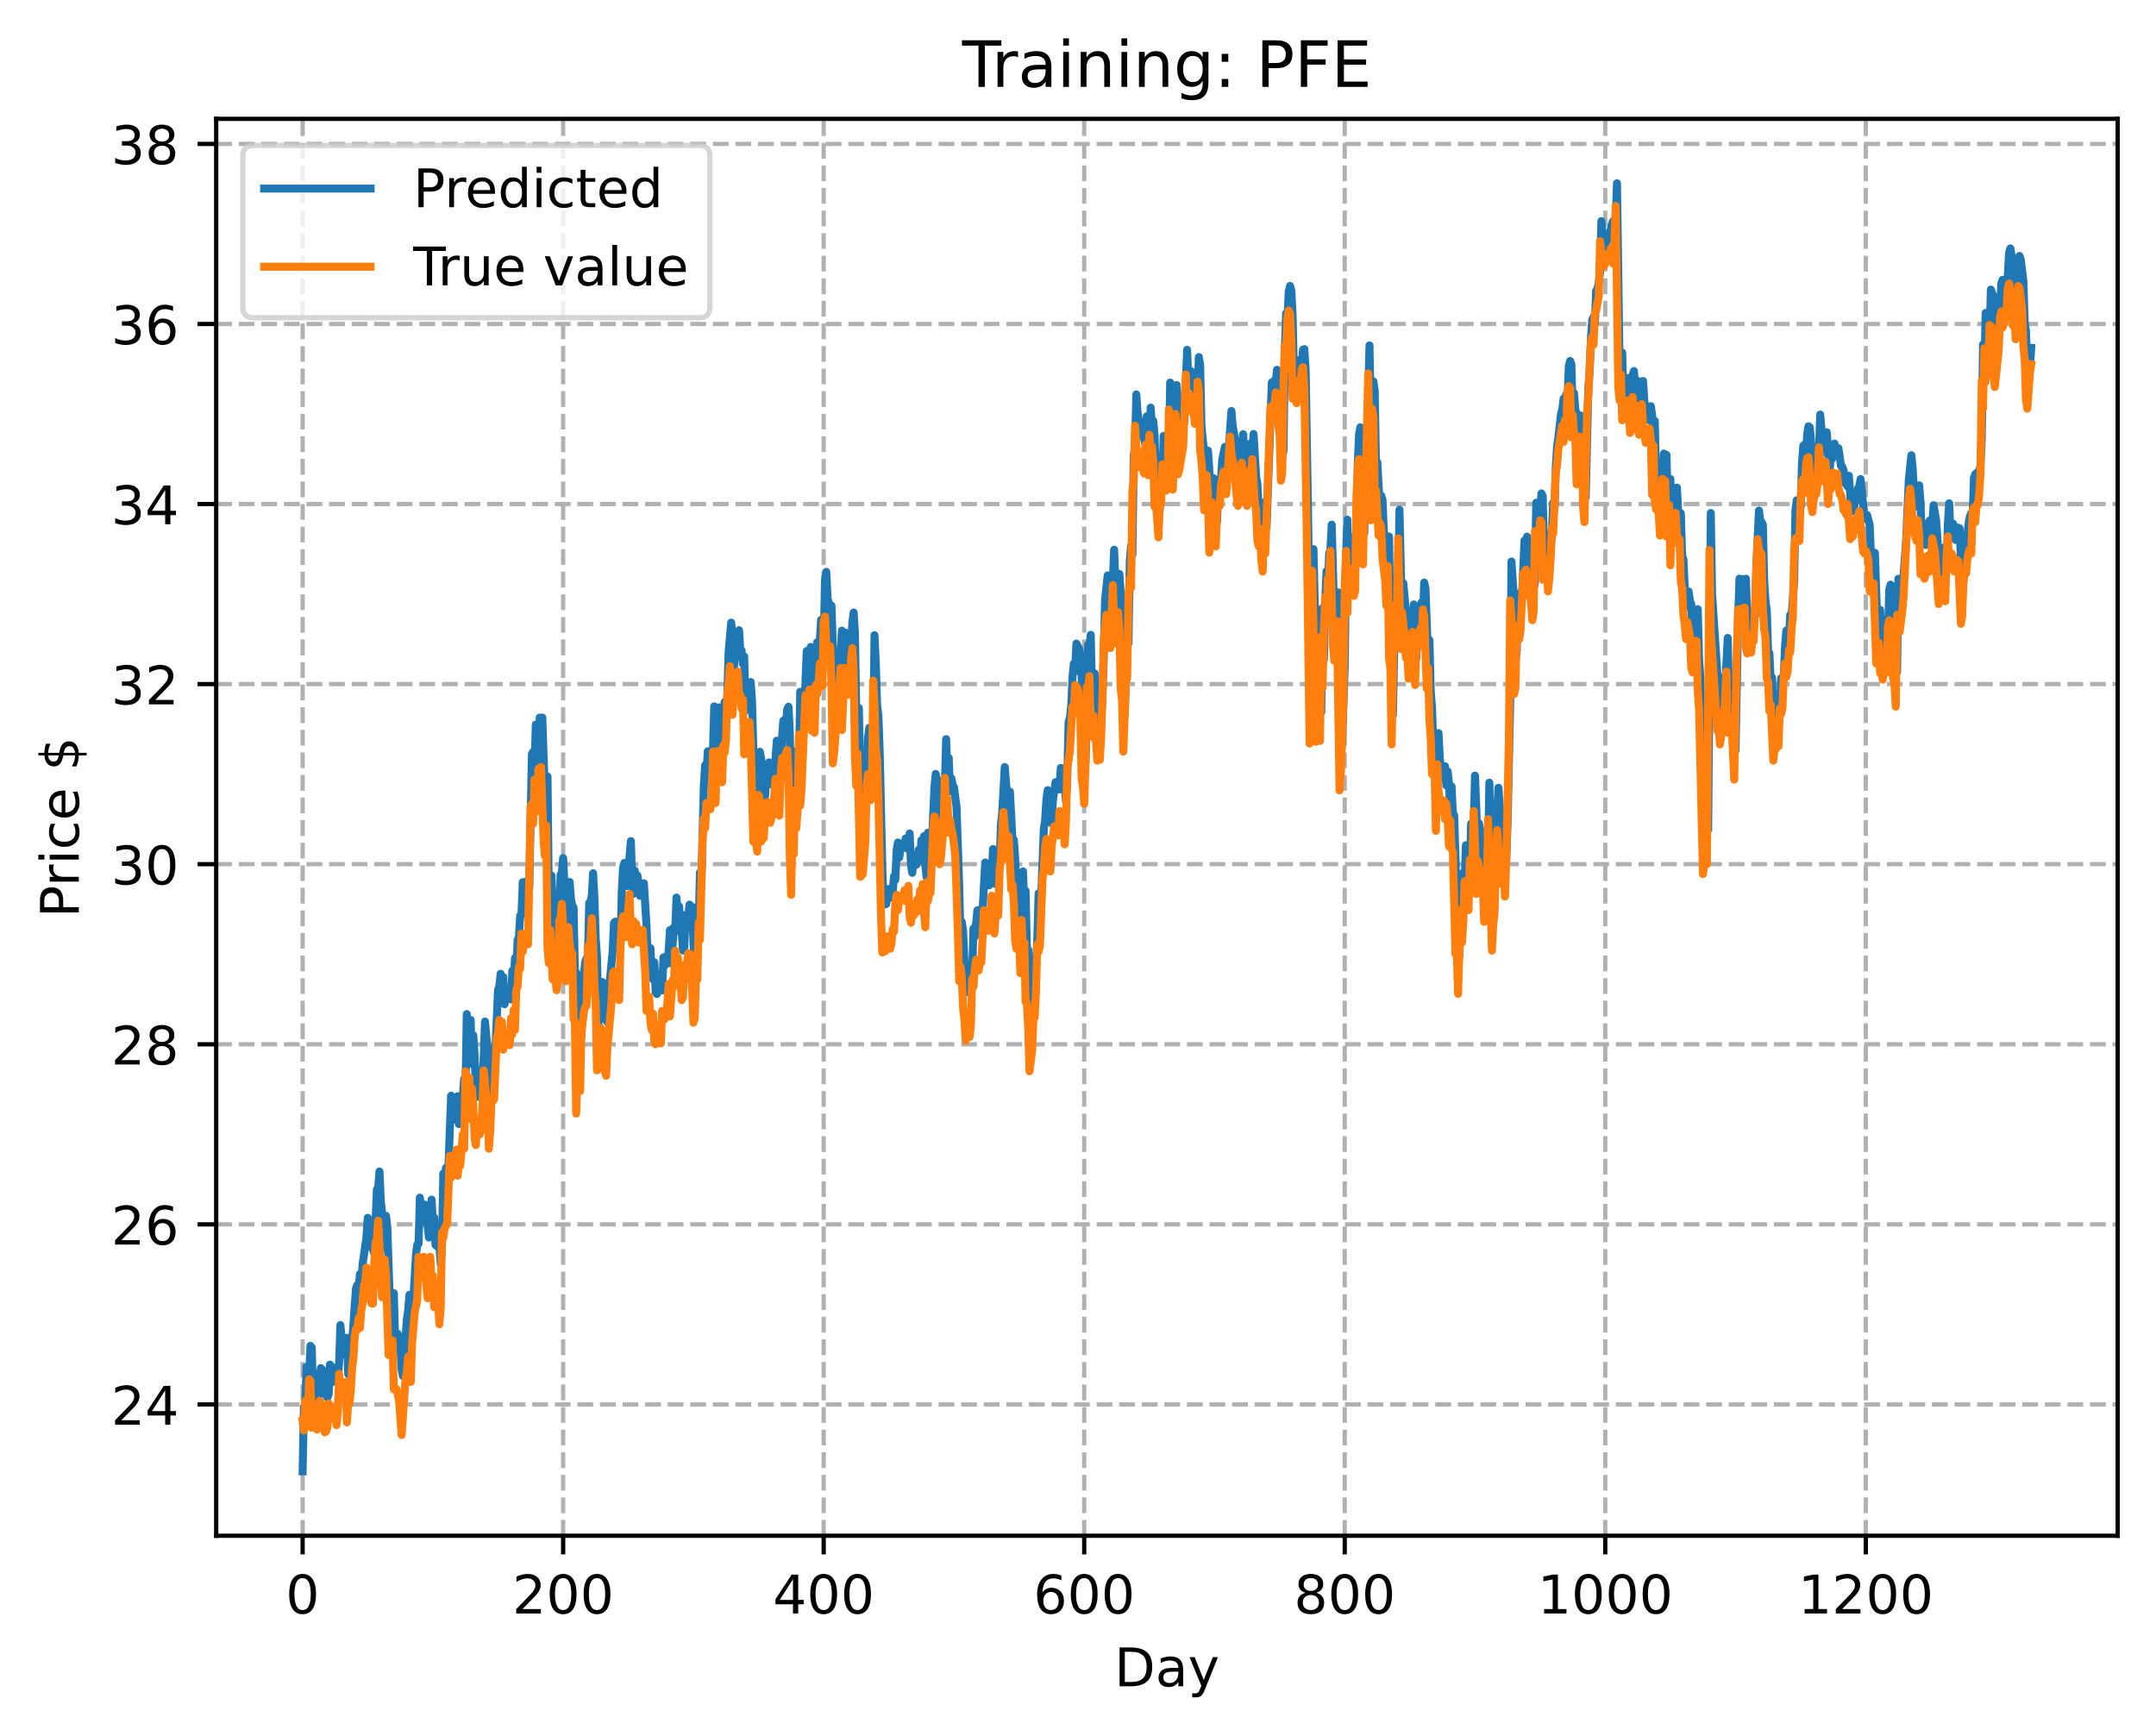 <?xml version="1.0" encoding="utf-8" standalone="no"?>
<!DOCTYPE svg PUBLIC "-//W3C//DTD SVG 1.1//EN"
  "http://www.w3.org/Graphics/SVG/1.1/DTD/svg11.dtd">
<!-- Created with matplotlib (https://matplotlib.org/) -->
<svg height="325.986pt" version="1.1" viewBox="0 0 404.923 325.986" width="404.923pt" xmlns="http://www.w3.org/2000/svg" xmlns:xlink="http://www.w3.org/1999/xlink">
 <defs>
  <style type="text/css">
*{stroke-linecap:butt;stroke-linejoin:round;}
  </style>
 </defs>
 <g id="figure_1">
  <g id="patch_1">
   <path d="M 0 325.986 
L 404.923 325.986 
L 404.923 0 
L 0 0 
z
" style="fill:#ffffff;"/>
  </g>
  <g id="axes_1">
   <g id="patch_2">
    <path d="M 40.603 288.43 
L 397.723 288.43 
L 397.723 22.318 
L 40.603 22.318 
z
" style="fill:#ffffff;"/>
   </g>
   <g id="matplotlib.axis_1">
    <g id="xtick_1">
     <g id="line2d_1">
      <path clip-path="url(#pe2b6541574)" d="M 56.836 288.43 
L 56.836 22.318 
" style="fill:none;stroke:#b0b0b0;stroke-dasharray:2.96,1.28;stroke-dashoffset:0;stroke-width:0.8;"/>
     </g>
     <g id="line2d_2">
      <defs>
       <path d="M 0 0 
L 0 3.5 
" id="mae07257379" style="stroke:#000000;stroke-width:0.8;"/>
      </defs>
      <g>
       <use style="stroke:#000000;stroke-width:0.8;" x="56.836" xlink:href="#mae07257379" y="288.43"/>
      </g>
     </g>
     <g id="text_1">
      <!-- 0 -->
      <defs>
       <path d="M 31.781 66.406 
Q 24.172 66.406 20.328 58.906 
Q 16.5 51.422 16.5 36.375 
Q 16.5 21.391 20.328 13.891 
Q 24.172 6.391 31.781 6.391 
Q 39.453 6.391 43.281 13.891 
Q 47.125 21.391 47.125 36.375 
Q 47.125 51.422 43.281 58.906 
Q 39.453 66.406 31.781 66.406 
z
M 31.781 74.219 
Q 44.047 74.219 50.516 64.516 
Q 56.984 54.828 56.984 36.375 
Q 56.984 17.969 50.516 8.266 
Q 44.047 -1.422 31.781 -1.422 
Q 19.531 -1.422 13.062 8.266 
Q 6.594 17.969 6.594 36.375 
Q 6.594 54.828 13.062 64.516 
Q 19.531 74.219 31.781 74.219 
z
" id="DejaVuSans-48"/>
      </defs>
      <g transform="translate(53.655 303.029)scale(0.1 -0.1)">
       <use xlink:href="#DejaVuSans-48"/>
      </g>
     </g>
    </g>
    <g id="xtick_2">
     <g id="line2d_3">
      <path clip-path="url(#pe2b6541574)" d="M 105.766 288.43 
L 105.766 22.318 
" style="fill:none;stroke:#b0b0b0;stroke-dasharray:2.96,1.28;stroke-dashoffset:0;stroke-width:0.8;"/>
     </g>
     <g id="line2d_4">
      <g>
       <use style="stroke:#000000;stroke-width:0.8;" x="105.766" xlink:href="#mae07257379" y="288.43"/>
      </g>
     </g>
     <g id="text_2">
      <!-- 200 -->
      <defs>
       <path d="M 19.188 8.297 
L 53.609 8.297 
L 53.609 0 
L 7.328 0 
L 7.328 8.297 
Q 12.938 14.109 22.625 23.891 
Q 32.328 33.688 34.812 36.531 
Q 39.547 41.844 41.422 45.531 
Q 43.312 49.219 43.312 52.781 
Q 43.312 58.594 39.234 62.25 
Q 35.156 65.922 28.609 65.922 
Q 23.969 65.922 18.812 64.312 
Q 13.672 62.703 7.812 59.422 
L 7.812 69.391 
Q 13.766 71.781 18.938 73 
Q 24.125 74.219 28.422 74.219 
Q 39.75 74.219 46.484 68.547 
Q 53.219 62.891 53.219 53.422 
Q 53.219 48.922 51.531 44.891 
Q 49.859 40.875 45.406 35.406 
Q 44.188 33.984 37.641 27.219 
Q 31.109 20.453 19.188 8.297 
z
" id="DejaVuSans-50"/>
      </defs>
      <g transform="translate(96.223 303.029)scale(0.1 -0.1)">
       <use xlink:href="#DejaVuSans-50"/>
       <use x="63.623" xlink:href="#DejaVuSans-48"/>
       <use x="127.246" xlink:href="#DejaVuSans-48"/>
      </g>
     </g>
    </g>
    <g id="xtick_3">
     <g id="line2d_5">
      <path clip-path="url(#pe2b6541574)" d="M 154.697 288.43 
L 154.697 22.318 
" style="fill:none;stroke:#b0b0b0;stroke-dasharray:2.96,1.28;stroke-dashoffset:0;stroke-width:0.8;"/>
     </g>
     <g id="line2d_6">
      <g>
       <use style="stroke:#000000;stroke-width:0.8;" x="154.697" xlink:href="#mae07257379" y="288.43"/>
      </g>
     </g>
     <g id="text_3">
      <!-- 400 -->
      <defs>
       <path d="M 37.797 64.312 
L 12.891 25.391 
L 37.797 25.391 
z
M 35.203 72.906 
L 47.609 72.906 
L 47.609 25.391 
L 58.016 25.391 
L 58.016 17.188 
L 47.609 17.188 
L 47.609 0 
L 37.797 0 
L 37.797 17.188 
L 4.891 17.188 
L 4.891 26.703 
z
" id="DejaVuSans-52"/>
      </defs>
      <g transform="translate(145.153 303.029)scale(0.1 -0.1)">
       <use xlink:href="#DejaVuSans-52"/>
       <use x="63.623" xlink:href="#DejaVuSans-48"/>
       <use x="127.246" xlink:href="#DejaVuSans-48"/>
      </g>
     </g>
    </g>
    <g id="xtick_4">
     <g id="line2d_7">
      <path clip-path="url(#pe2b6541574)" d="M 203.628 288.43 
L 203.628 22.318 
" style="fill:none;stroke:#b0b0b0;stroke-dasharray:2.96,1.28;stroke-dashoffset:0;stroke-width:0.8;"/>
     </g>
     <g id="line2d_8">
      <g>
       <use style="stroke:#000000;stroke-width:0.8;" x="203.628" xlink:href="#mae07257379" y="288.43"/>
      </g>
     </g>
     <g id="text_4">
      <!-- 600 -->
      <defs>
       <path d="M 33.016 40.375 
Q 26.375 40.375 22.484 35.828 
Q 18.609 31.297 18.609 23.391 
Q 18.609 15.531 22.484 10.953 
Q 26.375 6.391 33.016 6.391 
Q 39.656 6.391 43.531 10.953 
Q 47.406 15.531 47.406 23.391 
Q 47.406 31.297 43.531 35.828 
Q 39.656 40.375 33.016 40.375 
z
M 52.594 71.297 
L 52.594 62.312 
Q 48.875 64.062 45.094 64.984 
Q 41.312 65.922 37.594 65.922 
Q 27.828 65.922 22.672 59.328 
Q 17.531 52.734 16.797 39.406 
Q 19.672 43.656 24.016 45.922 
Q 28.375 48.188 33.594 48.188 
Q 44.578 48.188 50.953 41.516 
Q 57.328 34.859 57.328 23.391 
Q 57.328 12.156 50.688 5.359 
Q 44.047 -1.422 33.016 -1.422 
Q 20.359 -1.422 13.672 8.266 
Q 6.984 17.969 6.984 36.375 
Q 6.984 53.656 15.188 63.938 
Q 23.391 74.219 37.203 74.219 
Q 40.922 74.219 44.703 73.484 
Q 48.484 72.75 52.594 71.297 
z
" id="DejaVuSans-54"/>
      </defs>
      <g transform="translate(194.084 303.029)scale(0.1 -0.1)">
       <use xlink:href="#DejaVuSans-54"/>
       <use x="63.623" xlink:href="#DejaVuSans-48"/>
       <use x="127.246" xlink:href="#DejaVuSans-48"/>
      </g>
     </g>
    </g>
    <g id="xtick_5">
     <g id="line2d_9">
      <path clip-path="url(#pe2b6541574)" d="M 252.558 288.43 
L 252.558 22.318 
" style="fill:none;stroke:#b0b0b0;stroke-dasharray:2.96,1.28;stroke-dashoffset:0;stroke-width:0.8;"/>
     </g>
     <g id="line2d_10">
      <g>
       <use style="stroke:#000000;stroke-width:0.8;" x="252.558" xlink:href="#mae07257379" y="288.43"/>
      </g>
     </g>
     <g id="text_5">
      <!-- 800 -->
      <defs>
       <path d="M 31.781 34.625 
Q 24.75 34.625 20.719 30.859 
Q 16.703 27.094 16.703 20.516 
Q 16.703 13.922 20.719 10.156 
Q 24.75 6.391 31.781 6.391 
Q 38.812 6.391 42.859 10.172 
Q 46.922 13.969 46.922 20.516 
Q 46.922 27.094 42.891 30.859 
Q 38.875 34.625 31.781 34.625 
z
M 21.922 38.812 
Q 15.578 40.375 12.031 44.719 
Q 8.5 49.078 8.5 55.328 
Q 8.5 64.062 14.719 69.141 
Q 20.953 74.219 31.781 74.219 
Q 42.672 74.219 48.875 69.141 
Q 55.078 64.062 55.078 55.328 
Q 55.078 49.078 51.531 44.719 
Q 48 40.375 41.703 38.812 
Q 48.828 37.156 52.797 32.312 
Q 56.781 27.484 56.781 20.516 
Q 56.781 9.906 50.312 4.234 
Q 43.844 -1.422 31.781 -1.422 
Q 19.734 -1.422 13.25 4.234 
Q 6.781 9.906 6.781 20.516 
Q 6.781 27.484 10.781 32.312 
Q 14.797 37.156 21.922 38.812 
z
M 18.312 54.391 
Q 18.312 48.734 21.844 45.562 
Q 25.391 42.391 31.781 42.391 
Q 38.141 42.391 41.719 45.562 
Q 45.312 48.734 45.312 54.391 
Q 45.312 60.062 41.719 63.234 
Q 38.141 66.406 31.781 66.406 
Q 25.391 66.406 21.844 63.234 
Q 18.312 60.062 18.312 54.391 
z
" id="DejaVuSans-56"/>
      </defs>
      <g transform="translate(243.015 303.029)scale(0.1 -0.1)">
       <use xlink:href="#DejaVuSans-56"/>
       <use x="63.623" xlink:href="#DejaVuSans-48"/>
       <use x="127.246" xlink:href="#DejaVuSans-48"/>
      </g>
     </g>
    </g>
    <g id="xtick_6">
     <g id="line2d_11">
      <path clip-path="url(#pe2b6541574)" d="M 301.489 288.43 
L 301.489 22.318 
" style="fill:none;stroke:#b0b0b0;stroke-dasharray:2.96,1.28;stroke-dashoffset:0;stroke-width:0.8;"/>
     </g>
     <g id="line2d_12">
      <g>
       <use style="stroke:#000000;stroke-width:0.8;" x="301.489" xlink:href="#mae07257379" y="288.43"/>
      </g>
     </g>
     <g id="text_6">
      <!-- 1000 -->
      <defs>
       <path d="M 12.406 8.297 
L 28.516 8.297 
L 28.516 63.922 
L 10.984 60.406 
L 10.984 69.391 
L 28.422 72.906 
L 38.281 72.906 
L 38.281 8.297 
L 54.391 8.297 
L 54.391 0 
L 12.406 0 
z
" id="DejaVuSans-49"/>
      </defs>
      <g transform="translate(288.764 303.029)scale(0.1 -0.1)">
       <use xlink:href="#DejaVuSans-49"/>
       <use x="63.623" xlink:href="#DejaVuSans-48"/>
       <use x="127.246" xlink:href="#DejaVuSans-48"/>
       <use x="190.869" xlink:href="#DejaVuSans-48"/>
      </g>
     </g>
    </g>
    <g id="xtick_7">
     <g id="line2d_13">
      <path clip-path="url(#pe2b6541574)" d="M 350.419 288.43 
L 350.419 22.318 
" style="fill:none;stroke:#b0b0b0;stroke-dasharray:2.96,1.28;stroke-dashoffset:0;stroke-width:0.8;"/>
     </g>
     <g id="line2d_14">
      <g>
       <use style="stroke:#000000;stroke-width:0.8;" x="350.419" xlink:href="#mae07257379" y="288.43"/>
      </g>
     </g>
     <g id="text_7">
      <!-- 1200 -->
      <g transform="translate(337.694 303.029)scale(0.1 -0.1)">
       <use xlink:href="#DejaVuSans-49"/>
       <use x="63.623" xlink:href="#DejaVuSans-50"/>
       <use x="127.246" xlink:href="#DejaVuSans-48"/>
       <use x="190.869" xlink:href="#DejaVuSans-48"/>
      </g>
     </g>
    </g>
    <g id="text_8">
     <!-- Day -->
     <defs>
      <path d="M 19.672 64.797 
L 19.672 8.109 
L 31.594 8.109 
Q 46.688 8.109 53.688 14.938 
Q 60.688 21.781 60.688 36.531 
Q 60.688 51.172 53.688 57.984 
Q 46.688 64.797 31.594 64.797 
z
M 9.812 72.906 
L 30.078 72.906 
Q 51.266 72.906 61.172 64.094 
Q 71.094 55.281 71.094 36.531 
Q 71.094 17.672 61.125 8.828 
Q 51.172 0 30.078 0 
L 9.812 0 
z
" id="DejaVuSans-68"/>
      <path d="M 34.281 27.484 
Q 23.391 27.484 19.188 25 
Q 14.984 22.516 14.984 16.5 
Q 14.984 11.719 18.141 8.906 
Q 21.297 6.109 26.703 6.109 
Q 34.188 6.109 38.703 11.406 
Q 43.219 16.703 43.219 25.484 
L 43.219 27.484 
z
M 52.203 31.203 
L 52.203 0 
L 43.219 0 
L 43.219 8.297 
Q 40.141 3.328 35.547 0.953 
Q 30.953 -1.422 24.312 -1.422 
Q 15.922 -1.422 10.953 3.297 
Q 6 8.016 6 15.922 
Q 6 25.141 12.172 29.828 
Q 18.359 34.516 30.609 34.516 
L 43.219 34.516 
L 43.219 35.406 
Q 43.219 41.609 39.141 45 
Q 35.062 48.391 27.688 48.391 
Q 23 48.391 18.547 47.266 
Q 14.109 46.141 10.016 43.891 
L 10.016 52.203 
Q 14.938 54.109 19.578 55.047 
Q 24.219 56 28.609 56 
Q 40.484 56 46.344 49.844 
Q 52.203 43.703 52.203 31.203 
z
" id="DejaVuSans-97"/>
      <path d="M 32.172 -5.078 
Q 28.375 -14.844 24.75 -17.812 
Q 21.141 -20.797 15.094 -20.797 
L 7.906 -20.797 
L 7.906 -13.281 
L 13.188 -13.281 
Q 16.891 -13.281 18.938 -11.516 
Q 21 -9.766 23.484 -3.219 
L 25.094 0.875 
L 2.984 54.688 
L 12.5 54.688 
L 29.594 11.922 
L 46.688 54.688 
L 56.203 54.688 
z
" id="DejaVuSans-121"/>
     </defs>
     <g transform="translate(209.29 316.707)scale(0.1 -0.1)">
      <use xlink:href="#DejaVuSans-68"/>
      <use x="77.002" xlink:href="#DejaVuSans-97"/>
      <use x="138.281" xlink:href="#DejaVuSans-121"/>
     </g>
    </g>
   </g>
   <g id="matplotlib.axis_2">
    <g id="ytick_1">
     <g id="line2d_15">
      <path clip-path="url(#pe2b6541574)" d="M 40.603 263.77 
L 397.723 263.77 
" style="fill:none;stroke:#b0b0b0;stroke-dasharray:2.96,1.28;stroke-dashoffset:0;stroke-width:0.8;"/>
     </g>
     <g id="line2d_16">
      <defs>
       <path d="M 0 0 
L -3.5 0 
" id="m59ac4328da" style="stroke:#000000;stroke-width:0.8;"/>
      </defs>
      <g>
       <use style="stroke:#000000;stroke-width:0.8;" x="40.603" xlink:href="#m59ac4328da" y="263.77"/>
      </g>
     </g>
     <g id="text_9">
      <!-- 24 -->
      <g transform="translate(20.878 267.569)scale(0.1 -0.1)">
       <use xlink:href="#DejaVuSans-50"/>
       <use x="63.623" xlink:href="#DejaVuSans-52"/>
      </g>
     </g>
    </g>
    <g id="ytick_2">
     <g id="line2d_17">
      <path clip-path="url(#pe2b6541574)" d="M 40.603 229.949 
L 397.723 229.949 
" style="fill:none;stroke:#b0b0b0;stroke-dasharray:2.96,1.28;stroke-dashoffset:0;stroke-width:0.8;"/>
     </g>
     <g id="line2d_18">
      <g>
       <use style="stroke:#000000;stroke-width:0.8;" x="40.603" xlink:href="#m59ac4328da" y="229.949"/>
      </g>
     </g>
     <g id="text_10">
      <!-- 26 -->
      <g transform="translate(20.878 233.748)scale(0.1 -0.1)">
       <use xlink:href="#DejaVuSans-50"/>
       <use x="63.623" xlink:href="#DejaVuSans-54"/>
      </g>
     </g>
    </g>
    <g id="ytick_3">
     <g id="line2d_19">
      <path clip-path="url(#pe2b6541574)" d="M 40.603 196.129 
L 397.723 196.129 
" style="fill:none;stroke:#b0b0b0;stroke-dasharray:2.96,1.28;stroke-dashoffset:0;stroke-width:0.8;"/>
     </g>
     <g id="line2d_20">
      <g>
       <use style="stroke:#000000;stroke-width:0.8;" x="40.603" xlink:href="#m59ac4328da" y="196.129"/>
      </g>
     </g>
     <g id="text_11">
      <!-- 28 -->
      <g transform="translate(20.878 199.928)scale(0.1 -0.1)">
       <use xlink:href="#DejaVuSans-50"/>
       <use x="63.623" xlink:href="#DejaVuSans-56"/>
      </g>
     </g>
    </g>
    <g id="ytick_4">
     <g id="line2d_21">
      <path clip-path="url(#pe2b6541574)" d="M 40.603 162.309 
L 397.723 162.309 
" style="fill:none;stroke:#b0b0b0;stroke-dasharray:2.96,1.28;stroke-dashoffset:0;stroke-width:0.8;"/>
     </g>
     <g id="line2d_22">
      <g>
       <use style="stroke:#000000;stroke-width:0.8;" x="40.603" xlink:href="#m59ac4328da" y="162.309"/>
      </g>
     </g>
     <g id="text_12">
      <!-- 30 -->
      <defs>
       <path d="M 40.578 39.312 
Q 47.656 37.797 51.625 33 
Q 55.609 28.219 55.609 21.188 
Q 55.609 10.406 48.188 4.484 
Q 40.766 -1.422 27.094 -1.422 
Q 22.516 -1.422 17.656 -0.516 
Q 12.797 0.391 7.625 2.203 
L 7.625 11.719 
Q 11.719 9.328 16.594 8.109 
Q 21.484 6.891 26.812 6.891 
Q 36.078 6.891 40.938 10.547 
Q 45.797 14.203 45.797 21.188 
Q 45.797 27.641 41.281 31.266 
Q 36.766 34.906 28.719 34.906 
L 20.219 34.906 
L 20.219 43.016 
L 29.109 43.016 
Q 36.375 43.016 40.234 45.922 
Q 44.094 48.828 44.094 54.297 
Q 44.094 59.906 40.109 62.906 
Q 36.141 65.922 28.719 65.922 
Q 24.656 65.922 20.016 65.031 
Q 15.375 64.156 9.812 62.312 
L 9.812 71.094 
Q 15.438 72.656 20.344 73.438 
Q 25.25 74.219 29.594 74.219 
Q 40.828 74.219 47.359 69.109 
Q 53.906 64.016 53.906 55.328 
Q 53.906 49.266 50.438 45.094 
Q 46.969 40.922 40.578 39.312 
z
" id="DejaVuSans-51"/>
      </defs>
      <g transform="translate(20.878 166.108)scale(0.1 -0.1)">
       <use xlink:href="#DejaVuSans-51"/>
       <use x="63.623" xlink:href="#DejaVuSans-48"/>
      </g>
     </g>
    </g>
    <g id="ytick_5">
     <g id="line2d_23">
      <path clip-path="url(#pe2b6541574)" d="M 40.603 128.488 
L 397.723 128.488 
" style="fill:none;stroke:#b0b0b0;stroke-dasharray:2.96,1.28;stroke-dashoffset:0;stroke-width:0.8;"/>
     </g>
     <g id="line2d_24">
      <g>
       <use style="stroke:#000000;stroke-width:0.8;" x="40.603" xlink:href="#m59ac4328da" y="128.488"/>
      </g>
     </g>
     <g id="text_13">
      <!-- 32 -->
      <g transform="translate(20.878 132.287)scale(0.1 -0.1)">
       <use xlink:href="#DejaVuSans-51"/>
       <use x="63.623" xlink:href="#DejaVuSans-50"/>
      </g>
     </g>
    </g>
    <g id="ytick_6">
     <g id="line2d_25">
      <path clip-path="url(#pe2b6541574)" d="M 40.603 94.668 
L 397.723 94.668 
" style="fill:none;stroke:#b0b0b0;stroke-dasharray:2.96,1.28;stroke-dashoffset:0;stroke-width:0.8;"/>
     </g>
     <g id="line2d_26">
      <g>
       <use style="stroke:#000000;stroke-width:0.8;" x="40.603" xlink:href="#m59ac4328da" y="94.668"/>
      </g>
     </g>
     <g id="text_14">
      <!-- 34 -->
      <g transform="translate(20.878 98.467)scale(0.1 -0.1)">
       <use xlink:href="#DejaVuSans-51"/>
       <use x="63.623" xlink:href="#DejaVuSans-52"/>
      </g>
     </g>
    </g>
    <g id="ytick_7">
     <g id="line2d_27">
      <path clip-path="url(#pe2b6541574)" d="M 40.603 60.847 
L 397.723 60.847 
" style="fill:none;stroke:#b0b0b0;stroke-dasharray:2.96,1.28;stroke-dashoffset:0;stroke-width:0.8;"/>
     </g>
     <g id="line2d_28">
      <g>
       <use style="stroke:#000000;stroke-width:0.8;" x="40.603" xlink:href="#m59ac4328da" y="60.847"/>
      </g>
     </g>
     <g id="text_15">
      <!-- 36 -->
      <g transform="translate(20.878 64.647)scale(0.1 -0.1)">
       <use xlink:href="#DejaVuSans-51"/>
       <use x="63.623" xlink:href="#DejaVuSans-54"/>
      </g>
     </g>
    </g>
    <g id="ytick_8">
     <g id="line2d_29">
      <path clip-path="url(#pe2b6541574)" d="M 40.603 27.027 
L 397.723 27.027 
" style="fill:none;stroke:#b0b0b0;stroke-dasharray:2.96,1.28;stroke-dashoffset:0;stroke-width:0.8;"/>
     </g>
     <g id="line2d_30">
      <g>
       <use style="stroke:#000000;stroke-width:0.8;" x="40.603" xlink:href="#m59ac4328da" y="27.027"/>
      </g>
     </g>
     <g id="text_16">
      <!-- 38 -->
      <g transform="translate(20.878 30.826)scale(0.1 -0.1)">
       <use xlink:href="#DejaVuSans-51"/>
       <use x="63.623" xlink:href="#DejaVuSans-56"/>
      </g>
     </g>
    </g>
    <g id="text_17">
     <!-- Price $ -->
     <defs>
      <path d="M 19.672 64.797 
L 19.672 37.406 
L 32.078 37.406 
Q 38.969 37.406 42.719 40.969 
Q 46.484 44.531 46.484 51.125 
Q 46.484 57.672 42.719 61.234 
Q 38.969 64.797 32.078 64.797 
z
M 9.812 72.906 
L 32.078 72.906 
Q 44.344 72.906 50.609 67.359 
Q 56.891 61.812 56.891 51.125 
Q 56.891 40.328 50.609 34.812 
Q 44.344 29.297 32.078 29.297 
L 19.672 29.297 
L 19.672 0 
L 9.812 0 
z
" id="DejaVuSans-80"/>
      <path d="M 41.109 46.297 
Q 39.594 47.172 37.812 47.578 
Q 36.031 48 33.891 48 
Q 26.266 48 22.188 43.047 
Q 18.109 38.094 18.109 28.812 
L 18.109 0 
L 9.078 0 
L 9.078 54.688 
L 18.109 54.688 
L 18.109 46.188 
Q 20.953 51.172 25.484 53.578 
Q 30.031 56 36.531 56 
Q 37.453 56 38.578 55.875 
Q 39.703 55.766 41.062 55.516 
z
" id="DejaVuSans-114"/>
      <path d="M 9.422 54.688 
L 18.406 54.688 
L 18.406 0 
L 9.422 0 
z
M 9.422 75.984 
L 18.406 75.984 
L 18.406 64.594 
L 9.422 64.594 
z
" id="DejaVuSans-105"/>
      <path d="M 48.781 52.594 
L 48.781 44.188 
Q 44.969 46.297 41.141 47.344 
Q 37.312 48.391 33.406 48.391 
Q 24.656 48.391 19.812 42.844 
Q 14.984 37.312 14.984 27.297 
Q 14.984 17.281 19.812 11.734 
Q 24.656 6.203 33.406 6.203 
Q 37.312 6.203 41.141 7.25 
Q 44.969 8.297 48.781 10.406 
L 48.781 2.094 
Q 45.016 0.344 40.984 -0.531 
Q 36.969 -1.422 32.422 -1.422 
Q 20.062 -1.422 12.781 6.344 
Q 5.516 14.109 5.516 27.297 
Q 5.516 40.672 12.859 48.328 
Q 20.219 56 33.016 56 
Q 37.156 56 41.109 55.141 
Q 45.062 54.297 48.781 52.594 
z
" id="DejaVuSans-99"/>
      <path d="M 56.203 29.594 
L 56.203 25.203 
L 14.891 25.203 
Q 15.484 15.922 20.484 11.062 
Q 25.484 6.203 34.422 6.203 
Q 39.594 6.203 44.453 7.469 
Q 49.312 8.734 54.109 11.281 
L 54.109 2.781 
Q 49.266 0.734 44.188 -0.344 
Q 39.109 -1.422 33.891 -1.422 
Q 20.797 -1.422 13.156 6.188 
Q 5.516 13.812 5.516 26.812 
Q 5.516 40.234 12.766 48.109 
Q 20.016 56 32.328 56 
Q 43.359 56 49.781 48.891 
Q 56.203 41.797 56.203 29.594 
z
M 47.219 32.234 
Q 47.125 39.594 43.094 43.984 
Q 39.062 48.391 32.422 48.391 
Q 24.906 48.391 20.391 44.141 
Q 15.875 39.891 15.188 32.172 
z
" id="DejaVuSans-101"/>
      <path id="DejaVuSans-32"/>
      <path d="M 33.797 -14.703 
L 28.906 -14.703 
L 28.859 0 
Q 23.734 0.094 18.609 1.188 
Q 13.484 2.297 8.297 4.5 
L 8.297 13.281 
Q 13.281 10.156 18.375 8.562 
Q 23.484 6.984 28.906 6.938 
L 28.906 29.203 
Q 18.109 30.953 13.203 35.156 
Q 8.297 39.359 8.297 46.688 
Q 8.297 54.641 13.625 59.219 
Q 18.953 63.812 28.906 64.5 
L 28.906 75.984 
L 33.797 75.984 
L 33.797 64.656 
Q 38.328 64.453 42.578 63.688 
Q 46.828 62.938 50.875 61.625 
L 50.875 53.078 
Q 46.828 55.125 42.547 56.25 
Q 38.281 57.375 33.797 57.562 
L 33.797 36.719 
Q 44.875 35.016 50.094 30.609 
Q 55.328 26.219 55.328 18.609 
Q 55.328 10.359 49.781 5.594 
Q 44.234 0.828 33.797 0.094 
z
M 28.906 37.594 
L 28.906 57.625 
Q 23.25 56.984 20.266 54.391 
Q 17.281 51.812 17.281 47.516 
Q 17.281 43.312 20.031 40.969 
Q 22.797 38.625 28.906 37.594 
z
M 33.797 28.219 
L 33.797 7.078 
Q 39.984 7.906 43.141 10.594 
Q 46.297 13.281 46.297 17.672 
Q 46.297 21.969 43.281 24.5 
Q 40.281 27.047 33.797 28.219 
z
" id="DejaVuSans-36"/>
     </defs>
     <g transform="translate(14.798 172.342)rotate(-90)scale(0.1 -0.1)">
      <use xlink:href="#DejaVuSans-80"/>
      <use x="58.553" xlink:href="#DejaVuSans-114"/>
      <use x="99.666" xlink:href="#DejaVuSans-105"/>
      <use x="127.449" xlink:href="#DejaVuSans-99"/>
      <use x="182.43" xlink:href="#DejaVuSans-101"/>
      <use x="243.953" xlink:href="#DejaVuSans-32"/>
      <use x="275.74" xlink:href="#DejaVuSans-36"/>
     </g>
    </g>
   </g>
   <g id="line2d_31">
    <path clip-path="url(#pe2b6541574)" d="M 56.836 276.334 
L 57.081 264.221 
L 57.325 264.705 
L 57.57 256.697 
L 58.059 258.461 
L 58.304 252.774 
L 58.548 253.066 
L 58.793 262.053 
L 59.038 260.485 
L 59.282 260.109 
L 59.527 259.106 
L 59.772 262.974 
L 60.016 258.721 
L 60.261 256.952 
L 60.506 257.191 
L 60.75 261.302 
L 60.995 258.601 
L 61.24 262.001 
L 61.484 262.478 
L 61.729 261.874 
L 61.974 256.296 
L 62.463 259.574 
L 62.708 256.85 
L 62.952 258.653 
L 63.197 258.523 
L 63.441 259.183 
L 63.686 255.95 
L 63.931 248.855 
L 64.42 254.386 
L 64.665 252.557 
L 64.909 254.382 
L 65.154 251.27 
L 65.399 258.089 
L 65.643 254.692 
L 65.888 254.492 
L 66.133 252.204 
L 66.622 245.188 
L 66.867 241.965 
L 67.111 241.331 
L 67.356 241.934 
L 67.601 239.282 
L 67.845 241.602 
L 68.09 237.491 
L 68.824 232.42 
L 69.069 228.73 
L 69.313 230.819 
L 69.558 231.693 
L 69.802 234.03 
L 70.292 235.423 
L 70.781 223.352 
L 71.026 223.107 
L 71.27 220.008 
L 71.515 225.483 
L 71.76 227.835 
L 72.004 234.398 
L 72.249 232.322 
L 72.494 228.336 
L 72.738 230.41 
L 73.228 244.814 
L 73.472 244.528 
L 73.717 243.936 
L 73.962 242.868 
L 74.206 251.832 
L 74.451 250.684 
L 74.696 250.489 
L 75.185 252.884 
L 75.429 257.125 
L 75.674 258.445 
L 76.408 247.828 
L 76.653 246.107 
L 76.897 243.173 
L 77.142 244.074 
L 77.387 248.022 
L 77.876 239.904 
L 78.121 235.681 
L 78.365 233.787 
L 78.61 233.584 
L 78.855 224.938 
L 79.099 227.078 
L 79.589 229.45 
L 79.833 226.248 
L 80.567 232.431 
L 80.812 231.608 
L 81.056 225.303 
L 81.301 229.538 
L 81.546 228.659 
L 81.79 233.816 
L 82.035 234.026 
L 82.28 233.621 
L 82.524 233.983 
L 82.769 237.418 
L 83.014 233.905 
L 83.258 220.4 
L 83.503 222.505 
L 83.748 219.355 
L 83.992 219.196 
L 84.237 218.801 
L 84.726 205.783 
L 84.971 210.391 
L 85.216 207.144 
L 85.46 209.091 
L 85.705 209.463 
L 85.95 205.889 
L 86.194 211.122 
L 86.439 208.598 
L 86.684 208.851 
L 87.173 202.62 
L 87.417 205.382 
L 87.662 190.449 
L 88.151 197.274 
L 88.396 191.555 
L 88.641 199.813 
L 88.885 194.43 
L 89.13 198.123 
L 89.375 204.497 
L 89.619 206 
L 89.864 201.732 
L 90.109 203.908 
L 90.353 203.476 
L 90.598 202.62 
L 90.843 198.825 
L 91.087 191.864 
L 91.577 197.246 
L 91.821 197.743 
L 92.066 207.166 
L 92.311 204.003 
L 92.555 196.952 
L 92.8 197.397 
L 93.044 197.086 
L 93.534 185.933 
L 93.778 185.282 
L 94.023 182.885 
L 94.268 184.346 
L 94.512 183.486 
L 94.757 188.601 
L 95.246 185.874 
L 95.491 187.412 
L 95.736 186.828 
L 95.98 187.708 
L 96.225 182.317 
L 96.47 184.793 
L 96.714 179.933 
L 96.959 183.401 
L 97.204 176.527 
L 97.448 176.147 
L 97.693 171.971 
L 97.938 171.87 
L 98.182 165.682 
L 98.427 168.063 
L 98.672 165.607 
L 98.916 167.142 
L 99.161 166.13 
L 99.405 166.808 
L 99.895 141.66 
L 100.139 141.185 
L 100.384 144.732 
L 100.629 136.089 
L 100.873 137.212 
L 101.118 142.695 
L 101.363 134.776 
L 101.607 137.216 
L 101.852 134.76 
L 102.341 149.349 
L 102.586 152.108 
L 102.831 145.838 
L 103.075 168.623 
L 103.32 171.419 
L 103.565 164.441 
L 104.054 174.529 
L 104.299 169.731 
L 104.543 175.104 
L 104.788 177.63 
L 105.032 175.197 
L 105.277 164.299 
L 105.522 163.914 
L 105.766 161.148 
L 106.5 176.059 
L 106.745 174.5 
L 106.99 165.649 
L 107.234 168.846 
L 107.479 170.146 
L 107.724 170.41 
L 107.968 182.202 
L 108.213 182.734 
L 108.458 200.342 
L 108.702 191.461 
L 109.192 194.749 
L 109.436 184.683 
L 109.926 180.619 
L 110.17 179.949 
L 110.415 180.093 
L 110.66 169.58 
L 110.904 169.35 
L 111.149 168.241 
L 111.393 164.003 
L 111.638 168.597 
L 111.883 176.239 
L 112.127 179.662 
L 112.372 192.537 
L 112.617 187.741 
L 113.106 184.43 
L 113.84 191.627 
L 114.085 191.987 
L 114.329 186.426 
L 115.063 178.655 
L 115.308 173.332 
L 115.553 173.099 
L 115.797 173.5 
L 116.042 174.679 
L 116.287 174.468 
L 116.531 177.686 
L 116.776 167.51 
L 117.02 162.946 
L 117.265 162.06 
L 117.754 166.401 
L 118.488 157.969 
L 118.733 165.526 
L 118.978 167.864 
L 119.222 163.502 
L 119.467 166.497 
L 119.712 164.408 
L 119.956 165.966 
L 120.201 168.242 
L 120.446 167.038 
L 120.69 167.28 
L 120.935 165.897 
L 121.424 173.891 
L 121.669 181.012 
L 122.158 178.071 
L 122.403 182.851 
L 122.648 183.921 
L 122.892 180.723 
L 123.137 186.303 
L 123.381 186.694 
L 123.626 182.969 
L 123.871 184.706 
L 124.115 182.736 
L 124.36 186.011 
L 124.605 179.812 
L 124.849 181.322 
L 125.339 180.762 
L 125.583 178.473 
L 125.828 174.683 
L 126.073 180.949 
L 126.562 174.14 
L 126.807 175.016 
L 127.051 168.573 
L 127.296 172.225 
L 127.541 170.218 
L 127.785 173.661 
L 128.03 175.146 
L 128.275 178.513 
L 128.519 178.043 
L 128.764 171.849 
L 129.008 174.438 
L 129.498 169.897 
L 129.742 173.94 
L 129.987 170.298 
L 130.476 183.181 
L 130.721 181.986 
L 130.966 173.989 
L 131.21 174.53 
L 131.455 163.876 
L 131.7 166.741 
L 132.189 147.558 
L 132.434 143.701 
L 132.678 145.739 
L 132.923 141.089 
L 133.168 142.318 
L 133.412 142.157 
L 133.657 142.59 
L 133.902 140.998 
L 134.146 132.667 
L 134.636 142.531 
L 134.88 134.573 
L 135.125 132.845 
L 135.369 133.105 
L 135.614 137.78 
L 135.859 138.636 
L 136.103 131.847 
L 136.348 133.304 
L 136.593 130.759 
L 136.837 122.544 
L 137.327 116.94 
L 137.571 119.641 
L 137.816 126.049 
L 138.061 121.861 
L 138.305 121.301 
L 138.55 118.708 
L 138.795 118.361 
L 139.039 122.164 
L 139.284 122.174 
L 139.529 124.682 
L 139.773 123.286 
L 140.018 133.472 
L 140.263 132.857 
L 140.507 132.985 
L 140.752 128.383 
L 140.996 128.087 
L 141.241 131.718 
L 141.73 150.059 
L 142.22 149.744 
L 142.464 152.028 
L 142.709 141.191 
L 142.954 142.506 
L 143.198 150.383 
L 143.443 148.739 
L 143.688 149.653 
L 143.932 145.453 
L 144.422 143.189 
L 144.666 144.179 
L 144.911 147.35 
L 145.156 146.408 
L 145.4 146.069 
L 145.89 139.104 
L 146.134 139.566 
L 146.624 146.557 
L 146.868 138.693 
L 147.113 135.355 
L 147.357 135.22 
L 147.602 135.952 
L 147.847 133.186 
L 148.091 132.728 
L 148.336 137.404 
L 148.581 152.644 
L 148.825 159.486 
L 149.07 147.449 
L 149.315 153.002 
L 149.559 141.045 
L 149.804 147.824 
L 150.049 143.971 
L 150.293 129.928 
L 150.538 143.258 
L 150.783 140.051 
L 151.517 122.272 
L 151.761 126.476 
L 152.006 124.952 
L 152.251 121.514 
L 152.495 122.691 
L 152.74 129.318 
L 152.984 128.282 
L 153.229 129.74 
L 153.474 120.64 
L 153.718 122.424 
L 153.963 120.676 
L 154.208 116.404 
L 154.697 121.041 
L 154.942 108.899 
L 155.186 107.396 
L 155.431 112.479 
L 155.92 113.948 
L 156.165 113.757 
L 156.41 121.148 
L 156.654 135.545 
L 156.899 134.234 
L 157.144 131.101 
L 157.388 122.325 
L 157.633 126.048 
L 157.878 123.098 
L 158.122 118.441 
L 158.367 130.115 
L 158.856 118.832 
L 159.101 120.309 
L 159.345 124.081 
L 159.59 119.507 
L 159.835 122.526 
L 160.079 116.941 
L 160.324 115.044 
L 160.569 118.916 
L 160.813 133.848 
L 161.058 139.569 
L 161.303 132.961 
L 161.792 155.663 
L 162.281 155.175 
L 162.771 149.178 
L 163.015 138.561 
L 163.26 136.696 
L 163.505 138.515 
L 163.749 142.082 
L 163.994 141.217 
L 164.239 119.288 
L 164.483 124.431 
L 164.728 132.515 
L 164.972 134.332 
L 165.217 141.084 
L 165.706 162.971 
L 165.951 169.933 
L 166.196 167.865 
L 166.44 169.802 
L 166.93 166.96 
L 167.419 168.528 
L 167.664 167.427 
L 167.908 164.576 
L 168.153 165.221 
L 168.398 159.676 
L 168.642 158.224 
L 168.887 161.058 
L 169.132 159.237 
L 169.376 159.113 
L 169.866 158.454 
L 170.11 157.476 
L 170.355 159.372 
L 170.6 158.617 
L 170.844 156.534 
L 171.089 162.434 
L 171.333 163.925 
L 171.578 161.449 
L 171.823 162.359 
L 172.067 162.429 
L 172.557 159.593 
L 172.801 161.657 
L 173.046 157.816 
L 173.291 159.964 
L 173.535 157.042 
L 173.78 162.447 
L 174.025 164.774 
L 174.269 156.396 
L 174.514 160.222 
L 174.759 159.177 
L 175.003 159.152 
L 175.493 147.916 
L 175.737 145.358 
L 175.982 146.435 
L 176.227 152.396 
L 176.471 154.391 
L 176.716 155.308 
L 176.96 154.147 
L 177.45 148.13 
L 177.694 138.815 
L 177.939 145.581 
L 178.184 142.359 
L 178.428 148.606 
L 178.673 146.161 
L 178.918 147.487 
L 179.162 147.833 
L 179.652 151.625 
L 180.141 166.145 
L 180.386 175.81 
L 180.63 173.137 
L 180.875 174.793 
L 181.12 180.366 
L 181.364 182.441 
L 181.609 186.358 
L 181.854 181.065 
L 182.098 182.817 
L 182.343 185.617 
L 182.588 182.827 
L 182.832 174.383 
L 183.077 175.908 
L 183.566 170.969 
L 183.811 171.5 
L 184.055 172.334 
L 184.3 170.698 
L 184.545 170.962 
L 185.034 161.987 
L 185.279 163.823 
L 185.523 164.001 
L 185.768 166.27 
L 186.013 163.757 
L 186.257 164.419 
L 186.502 159.456 
L 186.991 166.037 
L 187.481 159.568 
L 187.725 163.289 
L 187.97 155.033 
L 188.215 152.899 
L 188.704 144.061 
L 189.438 153.011 
L 189.682 148.695 
L 190.172 158.243 
L 190.416 157.729 
L 190.661 161.241 
L 190.906 168.077 
L 191.15 169.619 
L 191.395 166.705 
L 191.64 167.299 
L 191.884 173.826 
L 192.129 163.654 
L 192.374 170.013 
L 192.618 167.316 
L 192.863 178.255 
L 193.108 178.383 
L 193.352 182.926 
L 193.597 191.047 
L 194.086 187.036 
L 194.331 181.386 
L 194.575 181.14 
L 194.82 176.369 
L 195.065 167.775 
L 195.309 169.283 
L 195.554 168.207 
L 196.043 155.68 
L 196.288 154.004 
L 196.533 150.073 
L 196.777 148.395 
L 197.022 152.056 
L 197.267 152.305 
L 197.511 154.63 
L 197.756 150.202 
L 198.245 146.902 
L 198.49 146.848 
L 198.735 148.183 
L 198.979 148.267 
L 199.224 144.216 
L 199.469 146.855 
L 199.958 146.782 
L 200.203 150.48 
L 200.447 146.198 
L 200.692 135.575 
L 200.936 134.899 
L 201.181 132.674 
L 201.426 127.226 
L 201.67 124.643 
L 201.915 126.107 
L 202.16 120.876 
L 202.649 121.786 
L 202.894 123.04 
L 203.138 126.824 
L 203.383 138.326 
L 203.628 139.666 
L 203.872 143.223 
L 204.117 135.743 
L 204.362 121.099 
L 204.606 121.537 
L 204.851 119.224 
L 205.096 129.895 
L 205.34 130.306 
L 205.585 126.482 
L 205.83 130.768 
L 206.074 131.197 
L 206.319 135.122 
L 206.563 132.061 
L 206.808 135.011 
L 207.053 130.64 
L 207.297 123.609 
L 207.542 112.702 
L 208.031 108.073 
L 208.276 113.576 
L 208.521 113.162 
L 208.765 114.726 
L 209.255 103.235 
L 209.499 110.63 
L 209.744 107.633 
L 209.989 113.589 
L 210.233 107.805 
L 210.478 111.386 
L 210.723 122.593 
L 210.967 124.688 
L 211.212 134.331 
L 211.701 121.036 
L 211.946 120.809 
L 212.191 105.317 
L 212.435 102.449 
L 212.68 104.161 
L 212.924 85.559 
L 213.169 84.183 
L 213.414 74.082 
L 213.658 77.625 
L 214.392 81.905 
L 214.637 79.475 
L 214.882 82.448 
L 215.126 83.601 
L 215.371 78.2 
L 215.616 79.62 
L 215.86 84.123 
L 216.105 76.557 
L 216.35 80.228 
L 216.594 79.019 
L 216.839 81.679 
L 217.084 89.835 
L 217.328 88.736 
L 217.818 95.711 
L 218.062 89.73 
L 218.307 89.84 
L 218.551 81.86 
L 218.796 86.247 
L 219.041 83.003 
L 219.285 87.091 
L 219.53 85.18 
L 219.775 71.851 
L 220.019 80.924 
L 220.509 86.862 
L 220.998 72.33 
L 221.243 76.278 
L 221.487 83.68 
L 221.732 83.223 
L 222.466 78.745 
L 222.955 65.697 
L 223.2 71.588 
L 223.445 72.54 
L 223.689 69.706 
L 223.934 70.063 
L 224.179 72.369 
L 224.423 72.94 
L 224.668 75.086 
L 224.912 74.432 
L 225.157 67.062 
L 225.402 68.505 
L 225.646 79.995 
L 226.136 84.934 
L 226.38 91.093 
L 226.625 88.788 
L 226.87 84.638 
L 227.114 87.952 
L 227.359 98.946 
L 227.604 96.964 
L 227.848 89.766 
L 228.093 90.554 
L 228.582 98.001 
L 228.827 90.947 
L 229.072 89.889 
L 229.316 89.907 
L 229.561 86.254 
L 230.05 83.937 
L 230.295 85.047 
L 230.539 87.656 
L 231.273 77.188 
L 231.518 80.02 
L 232.007 82.772 
L 232.497 87.858 
L 232.741 89.882 
L 232.986 89.261 
L 233.475 81.551 
L 233.965 88.813 
L 234.209 88.776 
L 234.454 90.078 
L 234.699 83.368 
L 234.943 86.887 
L 235.188 84.849 
L 235.433 81.503 
L 235.922 89.646 
L 236.167 90.888 
L 236.411 96.327 
L 236.656 97.242 
L 236.9 95.078 
L 237.145 100.127 
L 237.39 102.114 
L 237.634 94.208 
L 237.879 99.042 
L 238.858 71.827 
L 239.102 73.641 
L 239.347 71.458 
L 239.592 71.979 
L 239.836 69.452 
L 240.081 71.117 
L 240.326 75.564 
L 240.57 77.209 
L 240.815 85.805 
L 241.06 84.658 
L 241.304 66.032 
L 241.549 58.847 
L 241.794 60.241 
L 242.038 54.703 
L 242.283 53.704 
L 242.527 54.579 
L 242.772 59.327 
L 243.017 70.104 
L 243.261 70.384 
L 243.506 67.683 
L 243.751 72.019 
L 243.995 67.637 
L 244.24 67.726 
L 244.485 68.592 
L 244.729 65.669 
L 244.974 65.57 
L 245.219 69.579 
L 245.708 98.708 
L 246.197 135.524 
L 246.687 103.131 
L 247.421 134.638 
L 247.665 124.447 
L 247.91 125.41 
L 248.155 133.778 
L 248.399 114.198 
L 248.644 123.889 
L 248.888 113.005 
L 249.133 107.279 
L 249.378 111.791 
L 249.622 103.945 
L 249.867 103.298 
L 250.112 98.532 
L 250.601 116.429 
L 250.846 118.57 
L 251.09 112.352 
L 251.335 111.26 
L 251.824 142.528 
L 252.069 139.04 
L 252.558 125.148 
L 252.803 104.452 
L 253.048 97.602 
L 253.292 109.288 
L 253.537 100.774 
L 253.782 104.174 
L 254.026 101.761 
L 254.271 102.053 
L 254.515 105.898 
L 254.76 104.662 
L 255.005 87.229 
L 255.249 81.519 
L 255.494 80.241 
L 255.983 98.007 
L 256.228 100.125 
L 256.473 87.716 
L 256.717 86.062 
L 257.207 64.871 
L 257.696 92.151 
L 257.941 71.628 
L 258.185 73.369 
L 258.43 87.359 
L 258.675 86.829 
L 259.164 95.608 
L 259.409 93.087 
L 259.653 93.891 
L 259.898 99.776 
L 260.387 103.237 
L 260.632 108.072 
L 260.876 100.764 
L 261.121 118.091 
L 261.366 120.155 
L 261.61 134.282 
L 262.1 108.556 
L 262.344 109.836 
L 262.589 110.197 
L 262.834 95.727 
L 263.323 116.779 
L 263.568 109.537 
L 264.302 117.916 
L 264.546 116.868 
L 264.791 121.933 
L 265.28 118.916 
L 265.525 113.519 
L 265.77 117.606 
L 266.014 123.563 
L 266.259 115.639 
L 266.748 113.744 
L 266.993 113.143 
L 267.237 116.466 
L 267.482 109.412 
L 267.727 110.517 
L 268.216 124.102 
L 268.461 120.191 
L 268.705 129.733 
L 268.95 132.941 
L 269.195 139.905 
L 269.439 138.462 
L 269.684 139.687 
L 269.929 149.956 
L 270.173 137.69 
L 270.418 142.577 
L 270.663 144.676 
L 270.907 145.189 
L 271.152 146.198 
L 271.397 143.908 
L 271.641 147.512 
L 271.886 144.882 
L 272.131 147.077 
L 272.375 152.387 
L 272.62 147.698 
L 272.864 152.663 
L 273.109 153.13 
L 273.354 160.852 
L 273.598 172.123 
L 273.843 171.494 
L 274.088 179.511 
L 274.577 164.05 
L 274.822 169.889 
L 275.066 166.335 
L 275.311 158.751 
L 275.8 163.099 
L 276.045 164.177 
L 276.29 154.702 
L 276.534 155.942 
L 276.779 155.333 
L 277.024 145.676 
L 277.268 151.609 
L 277.513 160.694 
L 277.758 154.621 
L 278.247 156.923 
L 278.491 159.759 
L 278.736 158.253 
L 278.981 165.631 
L 279.225 159.44 
L 279.47 162.043 
L 279.715 146.995 
L 280.204 163.248 
L 280.449 171.344 
L 280.693 166.158 
L 280.938 164.485 
L 281.183 153.688 
L 281.427 147.956 
L 281.672 151.526 
L 281.917 153.375 
L 282.161 158.961 
L 282.406 154.428 
L 282.651 153.991 
L 282.895 161.451 
L 283.14 154.416 
L 283.629 132.385 
L 283.874 105.457 
L 284.363 112.968 
L 284.608 123.703 
L 284.852 122.517 
L 285.097 113.237 
L 285.342 111.452 
L 285.586 113.941 
L 285.831 112.481 
L 286.32 101.508 
L 286.565 101.534 
L 286.81 100.791 
L 287.054 102.152 
L 287.299 104.954 
L 287.544 105.517 
L 287.788 107.071 
L 288.033 110.595 
L 288.278 109.413 
L 288.522 94.413 
L 288.767 99.61 
L 289.012 96.754 
L 289.256 96.671 
L 289.501 92.665 
L 289.746 93.173 
L 289.99 103.785 
L 290.235 103.174 
L 290.479 103.489 
L 290.724 100.293 
L 290.969 105.979 
L 291.213 103.721 
L 291.458 100.21 
L 291.703 94.421 
L 291.947 95.648 
L 292.192 87.862 
L 292.437 83.786 
L 292.681 82.205 
L 293.171 77.745 
L 293.415 76.83 
L 293.66 74.871 
L 293.905 78.096 
L 294.149 74.086 
L 294.394 75.376 
L 294.639 68.79 
L 294.883 67.803 
L 295.128 68.382 
L 295.373 77.753 
L 295.617 73.843 
L 295.862 76.926 
L 296.106 77.754 
L 296.351 86.675 
L 296.84 78.016 
L 297.085 82.469 
L 297.33 80.202 
L 297.574 90.657 
L 297.819 93.436 
L 298.308 72.949 
L 298.553 69.702 
L 298.798 63.436 
L 299.042 60.026 
L 299.287 59.529 
L 299.532 60.808 
L 299.776 54.637 
L 300.021 54.206 
L 300.266 53.096 
L 300.51 51.077 
L 300.755 41.529 
L 301.244 46.547 
L 302.467 43.331 
L 302.712 42.142 
L 302.957 41.535 
L 303.201 45.33 
L 303.446 41.16 
L 303.691 34.414 
L 304.18 68.807 
L 304.425 71.163 
L 304.669 66.227 
L 304.914 75.158 
L 305.159 72.506 
L 305.403 71.454 
L 305.648 71.026 
L 305.893 73.643 
L 306.137 70.918 
L 306.382 76.345 
L 306.627 70.537 
L 306.871 69.687 
L 307.361 75.746 
L 307.605 71.545 
L 307.85 76.234 
L 308.094 77.243 
L 308.339 76.405 
L 308.584 71.561 
L 308.828 75.414 
L 309.073 76.691 
L 309.318 78.847 
L 309.562 77.108 
L 309.807 77.098 
L 310.052 76.292 
L 310.296 78.005 
L 310.541 88.655 
L 310.786 79.031 
L 311.03 89.22 
L 311.275 90.776 
L 311.52 87.514 
L 311.764 90.608 
L 312.009 95.841 
L 312.254 93.11 
L 312.498 85.195 
L 312.743 87.422 
L 312.988 85.434 
L 313.232 95.754 
L 313.722 89.96 
L 313.966 101.457 
L 314.211 92.181 
L 314.455 95.641 
L 314.7 94.86 
L 314.945 91.576 
L 315.189 96.211 
L 315.434 97.413 
L 315.679 96.403 
L 315.923 104.331 
L 316.168 105.076 
L 316.413 110.41 
L 316.657 111.571 
L 316.902 114.002 
L 317.147 111.079 
L 317.391 112.88 
L 317.636 113.431 
L 317.881 119.226 
L 318.125 120.068 
L 318.859 114.417 
L 319.104 123.779 
L 319.349 127.356 
L 320.082 158.001 
L 320.327 156.121 
L 320.572 149.655 
L 320.816 155.839 
L 321.306 96.345 
L 321.55 111.624 
L 322.774 130.003 
L 323.018 128.367 
L 323.263 132.701 
L 323.508 131.409 
L 323.752 127.177 
L 323.997 129.641 
L 324.486 119.813 
L 324.731 131.067 
L 324.976 128.466 
L 325.22 129.609 
L 325.465 129.809 
L 325.954 140.935 
L 326.443 116.229 
L 326.688 108.669 
L 326.933 108.741 
L 327.177 110.195 
L 327.422 108.778 
L 327.667 108.988 
L 327.911 108.7 
L 328.156 116.545 
L 328.401 117.809 
L 328.645 115.818 
L 328.89 115.142 
L 329.135 118.222 
L 329.379 115.979 
L 329.624 115.725 
L 329.869 106.287 
L 330.358 95.888 
L 330.603 97.934 
L 330.847 98.042 
L 331.092 98.563 
L 331.337 109.14 
L 331.581 112.917 
L 331.826 114.543 
L 332.07 122.409 
L 332.315 122.668 
L 332.56 128.029 
L 332.804 127.219 
L 333.294 137.553 
L 333.538 135.022 
L 333.783 135.028 
L 334.028 132.618 
L 334.272 134.471 
L 334.517 127.383 
L 334.762 128.426 
L 335.006 127.209 
L 335.251 121.349 
L 335.496 118.425 
L 335.74 120.698 
L 335.985 119.85 
L 336.23 115.467 
L 336.474 115.725 
L 336.964 109.213 
L 337.208 95.817 
L 337.453 93.962 
L 337.698 94.316 
L 337.942 94.418 
L 338.187 95.275 
L 338.431 87.11 
L 338.676 83.709 
L 338.921 83.484 
L 339.165 86.51 
L 339.41 81.575 
L 339.655 80.058 
L 339.899 80.242 
L 340.144 83.038 
L 340.389 89.183 
L 340.633 90.456 
L 340.878 87.952 
L 341.123 86.925 
L 341.367 86.844 
L 341.612 85.029 
L 341.857 77.863 
L 342.346 83.487 
L 342.591 82.625 
L 342.835 84.937 
L 343.08 81.177 
L 343.325 84.227 
L 343.569 88.976 
L 343.814 86.211 
L 344.058 86.215 
L 344.303 83.66 
L 344.548 83.302 
L 344.792 85.611 
L 345.037 85.621 
L 345.282 84.181 
L 345.771 87.536 
L 346.016 87.671 
L 346.26 88.409 
L 346.505 90.713 
L 346.75 90.825 
L 346.994 91.376 
L 347.239 89.351 
L 347.728 96.078 
L 347.973 93.756 
L 348.218 95.269 
L 348.462 93.802 
L 348.707 93.369 
L 348.952 91.675 
L 349.196 91.377 
L 349.441 89.969 
L 350.175 97.381 
L 350.419 97.414 
L 350.664 96.731 
L 351.153 98.622 
L 351.398 104.52 
L 351.643 104.875 
L 351.887 105.577 
L 352.132 103.836 
L 352.621 118.458 
L 352.866 118.646 
L 353.111 114.539 
L 353.355 120.321 
L 353.6 120.195 
L 353.845 121.64 
L 354.089 119.477 
L 354.334 119.42 
L 354.579 119.535 
L 354.823 110.712 
L 355.068 109.804 
L 355.557 116.039 
L 355.802 120.85 
L 356.046 122.102 
L 356.291 126.229 
L 356.536 108.705 
L 356.78 109.811 
L 357.025 111.936 
L 357.514 108.147 
L 358.004 101.359 
L 358.493 90.168 
L 358.982 85.498 
L 359.227 88.023 
L 359.472 92.366 
L 359.716 92.596 
L 359.961 94.461 
L 360.206 95.213 
L 360.45 91.151 
L 360.695 94.347 
L 360.94 101.552 
L 361.184 99.414 
L 361.429 98.395 
L 361.674 102.357 
L 362.163 100.456 
L 362.407 97.765 
L 362.652 100.666 
L 362.897 99.059 
L 363.141 94.881 
L 363.631 97.7 
L 364.365 107.982 
L 364.609 105.973 
L 364.854 102.952 
L 365.099 102.868 
L 365.343 104.165 
L 365.588 107.118 
L 365.833 98.432 
L 366.077 94.527 
L 366.322 100.488 
L 366.567 101.123 
L 366.811 98.354 
L 367.056 98.919 
L 367.301 101.403 
L 367.79 99.109 
L 368.034 99.233 
L 368.524 110.386 
L 368.768 109.154 
L 369.013 102.711 
L 369.258 100.391 
L 369.502 100.553 
L 369.747 98.11 
L 369.992 96.93 
L 370.236 96.388 
L 370.481 97.569 
L 370.726 89.766 
L 370.97 89.035 
L 371.215 92.075 
L 371.46 88.616 
L 371.704 88.714 
L 371.949 87.529 
L 372.194 82.369 
L 372.438 64.678 
L 372.683 69.931 
L 372.928 58.765 
L 373.172 65.054 
L 373.417 61.762 
L 373.662 63.474 
L 373.906 54.39 
L 374.395 55.673 
L 374.64 62.961 
L 374.885 66.559 
L 375.619 59.753 
L 375.863 53.228 
L 376.108 52.554 
L 376.353 55.534 
L 377.087 51.78 
L 377.331 47.434 
L 377.576 46.658 
L 377.821 48.17 
L 378.065 48.374 
L 378.31 55.22 
L 378.555 51.582 
L 378.799 58 
L 379.044 51.112 
L 379.289 48.069 
L 379.533 48.837 
L 380.022 52.872 
L 380.267 60.672 
L 380.512 62.207 
L 380.756 70.23 
L 381.001 72.199 
L 381.49 65.331 
L 381.49 65.331 
" style="fill:none;stroke:#1f77b4;stroke-linecap:square;stroke-width:1.5;"/>
   </g>
   <g id="line2d_32">
    <path clip-path="url(#pe2b6541574)" d="M 56.836 266.813 
L 57.081 268.674 
L 57.325 263.093 
L 57.57 264.784 
L 57.814 265.122 
L 58.059 259.035 
L 58.304 259.373 
L 58.548 268.166 
L 58.793 266.644 
L 59.038 265.968 
L 59.282 264.784 
L 59.527 268.504 
L 59.772 264.108 
L 60.016 263.093 
L 60.261 263.431 
L 60.506 267.321 
L 60.75 265.291 
L 60.995 269.012 
L 61.24 268.843 
L 61.484 268.166 
L 61.729 263.6 
L 61.974 265.63 
L 62.218 266.306 
L 62.463 264.446 
L 62.708 266.475 
L 62.952 266.137 
L 63.197 267.659 
L 63.441 265.122 
L 63.686 258.02 
L 64.175 262.079 
L 64.42 260.895 
L 64.665 262.586 
L 64.909 259.542 
L 65.154 267.152 
L 65.399 263.431 
L 65.643 263.6 
L 65.888 261.064 
L 66.133 256.836 
L 66.377 254.976 
L 66.622 251.087 
L 66.867 249.565 
L 67.111 249.734 
L 67.356 247.536 
L 67.601 249.396 
L 67.845 246.183 
L 68.09 244.83 
L 68.335 241.448 
L 68.579 240.941 
L 68.824 238.066 
L 69.558 244.154 
L 69.802 244.83 
L 70.047 244.83 
L 70.292 237.221 
L 70.536 233.331 
L 70.781 232.655 
L 71.026 229.273 
L 71.76 243.646 
L 72.004 241.617 
L 72.249 236.544 
L 72.494 239.588 
L 72.983 254.469 
L 73.228 254.469 
L 73.472 253.962 
L 73.717 251.763 
L 73.962 260.895 
L 74.206 261.064 
L 74.451 260.895 
L 74.94 262.924 
L 75.429 269.519 
L 76.163 259.035 
L 76.408 257.851 
L 76.653 254.807 
L 76.897 255.653 
L 77.142 259.542 
L 77.387 252.44 
L 77.876 246.521 
L 78.365 244.154 
L 78.61 236.037 
L 78.855 236.544 
L 79.099 237.39 
L 79.344 239.926 
L 79.589 236.037 
L 80.078 241.279 
L 80.323 243.816 
L 80.567 240.772 
L 80.812 236.037 
L 81.056 240.941 
L 81.301 239.588 
L 81.546 245.507 
L 81.79 245.507 
L 82.035 242.801 
L 82.28 244.492 
L 82.524 248.72 
L 82.769 245.507 
L 83.014 231.471 
L 83.258 232.486 
L 83.503 230.626 
L 83.748 230.287 
L 83.992 229.611 
L 84.482 217.097 
L 84.726 221.156 
L 84.971 217.436 
L 85.216 219.465 
L 85.46 219.634 
L 85.705 215.914 
L 85.95 220.818 
L 86.194 218.45 
L 86.439 218.958 
L 86.928 213.039 
L 87.173 215.745 
L 87.417 201.202 
L 87.907 208.304 
L 88.151 202.386 
L 88.396 210.164 
L 88.641 204.415 
L 88.885 207.628 
L 89.13 213.715 
L 89.375 215.068 
L 89.619 210.672 
L 89.864 213.208 
L 90.109 213.039 
L 90.353 212.024 
L 90.598 208.135 
L 90.843 201.033 
L 91.332 206.106 
L 91.577 206.613 
L 91.821 215.745 
L 92.066 212.532 
L 92.311 206.106 
L 92.555 206.782 
L 92.8 206.444 
L 93.289 194.945 
L 93.534 194.1 
L 93.778 191.563 
L 94.023 192.916 
L 94.268 191.901 
L 94.512 197.143 
L 95.002 194.269 
L 95.246 195.791 
L 95.491 195.452 
L 95.736 196.298 
L 95.98 191.225 
L 96.225 194.269 
L 96.47 189.703 
L 96.714 193.423 
L 96.959 185.983 
L 97.204 185.306 
L 97.448 181.586 
L 97.693 181.924 
L 97.938 175.329 
L 98.182 178.711 
L 98.427 176.513 
L 98.672 177.528 
L 98.916 176.513 
L 99.161 177.359 
L 99.65 151.486 
L 99.895 150.979 
L 100.139 154.699 
L 100.384 146.413 
L 100.629 147.597 
L 100.873 152.332 
L 101.118 144.384 
L 101.363 146.582 
L 101.607 144.046 
L 102.097 157.912 
L 102.341 160.787 
L 102.586 155.037 
L 102.831 178.035 
L 103.075 180.91 
L 103.32 174.653 
L 103.809 183.954 
L 104.054 178.711 
L 104.299 183.784 
L 104.543 185.983 
L 104.788 183.954 
L 105.032 172.962 
L 105.277 172.455 
L 105.522 169.749 
L 106.256 184.292 
L 106.5 182.939 
L 106.745 174.146 
L 106.99 177.359 
L 107.234 178.542 
L 107.479 179.05 
L 107.724 191.394 
L 107.968 191.901 
L 108.213 209.15 
L 108.458 200.356 
L 108.702 201.878 
L 108.947 204.922 
L 109.192 194.269 
L 109.681 189.872 
L 109.926 189.027 
L 110.17 188.858 
L 110.415 177.866 
L 110.66 177.697 
L 110.904 176.513 
L 111.149 172.455 
L 111.393 177.528 
L 111.638 185.306 
L 111.883 188.35 
L 112.127 201.033 
L 112.372 196.298 
L 112.861 193.085 
L 113.595 201.202 
L 113.84 202.047 
L 114.085 196.636 
L 114.819 188.688 
L 115.063 183.108 
L 115.308 182.432 
L 115.553 182.77 
L 115.797 184.63 
L 116.042 184.63 
L 116.287 187.843 
L 116.531 177.697 
L 116.776 173.3 
L 117.02 172.116 
L 117.51 176.006 
L 118.244 167.889 
L 118.488 175.329 
L 118.733 177.359 
L 118.978 172.962 
L 119.222 176.006 
L 119.467 173.469 
L 119.712 174.822 
L 119.956 177.02 
L 120.201 175.668 
L 120.446 176.006 
L 120.69 174.653 
L 121.18 182.601 
L 121.424 189.872 
L 121.914 187.166 
L 122.158 192.07 
L 122.403 193.423 
L 122.648 190.379 
L 122.892 195.791 
L 123.137 196.129 
L 123.381 192.578 
L 123.626 194.438 
L 123.871 192.578 
L 124.115 195.96 
L 124.36 189.872 
L 124.605 191.563 
L 124.849 191.394 
L 125.094 191.056 
L 125.339 188.519 
L 125.583 184.799 
L 125.828 190.887 
L 126.317 184.123 
L 126.562 185.306 
L 126.807 178.542 
L 127.051 181.924 
L 127.296 179.726 
L 127.541 182.601 
L 127.785 184.123 
L 128.03 187.843 
L 128.275 187.336 
L 128.519 181.248 
L 128.764 183.784 
L 129.253 179.05 
L 129.498 183.108 
L 129.742 179.219 
L 130.232 192.07 
L 130.476 191.225 
L 130.721 183.108 
L 130.966 183.954 
L 131.21 173.3 
L 131.455 176.513 
L 131.944 157.912 
L 132.189 153.684 
L 132.434 155.544 
L 132.678 150.81 
L 132.923 152.162 
L 133.168 151.993 
L 133.412 151.993 
L 133.657 149.795 
L 133.902 141.171 
L 134.391 150.81 
L 134.636 142.524 
L 134.88 141.002 
L 135.125 141.34 
L 135.369 145.906 
L 135.614 146.92 
L 135.859 139.987 
L 136.103 141.34 
L 136.348 138.972 
L 136.593 130.687 
L 136.837 128.488 
L 137.082 125.106 
L 137.327 128.319 
L 137.571 134.238 
L 137.816 129.841 
L 138.061 128.995 
L 138.305 126.459 
L 138.55 126.121 
L 138.795 130.348 
L 139.039 130.517 
L 139.284 133.054 
L 139.529 131.363 
L 139.773 141.678 
L 140.018 140.833 
L 140.263 141.171 
L 140.507 136.267 
L 140.752 135.59 
L 140.996 139.649 
L 141.486 158.081 
L 141.975 158.081 
L 142.22 159.941 
L 142.464 149.288 
L 142.709 150.302 
L 142.954 158.081 
L 143.198 156.39 
L 143.443 157.405 
L 143.688 153.008 
L 144.177 150.641 
L 144.422 151.655 
L 144.666 154.53 
L 144.911 153.515 
L 145.156 153.008 
L 145.645 146.244 
L 145.89 146.582 
L 146.379 153.177 
L 146.624 145.398 
L 146.868 142.355 
L 147.113 142.524 
L 147.357 143.876 
L 147.602 141.509 
L 147.847 140.833 
L 148.091 145.229 
L 148.336 160.787 
L 148.581 168.058 
L 148.825 155.206 
L 149.07 160.448 
L 149.315 148.442 
L 149.559 155.544 
L 149.804 152.162 
L 150.049 137.958 
L 150.293 151.317 
L 150.538 148.104 
L 151.272 130.517 
L 151.517 135.083 
L 151.761 133.561 
L 152.006 129.503 
L 152.251 130.517 
L 152.495 137.281 
L 152.74 136.098 
L 152.984 137.62 
L 153.229 128.657 
L 153.474 130.348 
L 153.718 128.657 
L 153.963 124.599 
L 154.452 128.826 
L 154.697 116.82 
L 154.942 115.806 
L 155.186 120.71 
L 155.676 121.893 
L 155.92 121.386 
L 156.165 128.826 
L 156.41 143.369 
L 156.654 141.509 
L 156.899 138.296 
L 157.144 129.672 
L 157.388 133.392 
L 157.878 125.444 
L 158.122 137.112 
L 158.612 125.444 
L 158.856 126.797 
L 159.101 130.517 
L 159.345 126.459 
L 159.59 129.334 
L 159.835 123.584 
L 160.079 121.724 
L 160.324 125.783 
L 160.569 142.016 
L 160.813 147.597 
L 161.058 141.509 
L 161.547 164.676 
L 161.792 164.507 
L 162.037 164.169 
L 162.526 158.081 
L 162.771 147.766 
L 163.015 145.398 
L 163.26 146.751 
L 163.505 150.302 
L 163.749 149.626 
L 163.994 127.812 
L 164.239 132.547 
L 164.483 140.664 
L 164.728 142.862 
L 164.972 149.626 
L 165.462 171.947 
L 165.706 178.881 
L 165.951 176.344 
L 166.196 178.711 
L 166.685 175.837 
L 166.93 177.528 
L 167.174 178.204 
L 167.419 177.189 
L 167.664 174.484 
L 167.908 174.991 
L 168.153 169.58 
L 168.398 168.058 
L 168.642 170.933 
L 168.887 168.903 
L 169.132 168.903 
L 169.376 169.073 
L 169.621 168.565 
L 169.866 167.212 
L 170.11 169.242 
L 170.355 168.396 
L 170.6 166.367 
L 170.844 172.116 
L 171.089 173.3 
L 171.333 170.764 
L 171.578 171.947 
L 171.823 171.609 
L 172.312 168.903 
L 172.557 171.102 
L 172.801 167.212 
L 173.046 169.242 
L 173.291 166.029 
L 173.535 171.609 
L 173.78 174.146 
L 174.025 165.691 
L 174.269 169.242 
L 174.514 167.889 
L 174.759 167.72 
L 175.248 156.052 
L 175.493 153.346 
L 175.737 154.023 
L 175.982 159.772 
L 176.227 161.463 
L 176.471 162.309 
L 176.716 161.125 
L 177.205 155.375 
L 177.45 146.075 
L 177.694 153.008 
L 177.939 149.964 
L 178.184 156.39 
L 178.428 154.023 
L 178.673 155.714 
L 178.918 156.559 
L 179.407 160.618 
L 179.896 174.822 
L 180.141 184.292 
L 180.386 181.586 
L 180.63 183.446 
L 180.875 189.196 
L 181.12 191.394 
L 181.364 195.452 
L 181.609 190.379 
L 181.854 191.901 
L 182.098 194.776 
L 182.343 192.578 
L 182.588 183.784 
L 182.832 185.306 
L 183.077 181.924 
L 183.321 180.233 
L 183.811 182.263 
L 184.055 180.572 
L 184.3 180.741 
L 184.789 170.933 
L 185.034 172.793 
L 185.279 172.624 
L 185.523 174.822 
L 185.768 172.455 
L 186.013 172.962 
L 186.257 168.227 
L 186.747 175.329 
L 187.236 168.565 
L 187.481 171.947 
L 187.725 163.661 
L 187.97 161.463 
L 188.459 152.501 
L 189.193 161.463 
L 189.438 157.066 
L 189.927 167.043 
L 190.172 166.198 
L 190.416 169.58 
L 190.661 176.682 
L 190.906 178.204 
L 191.15 175.498 
L 191.395 176.344 
L 191.64 182.77 
L 191.884 172.793 
L 192.129 179.388 
L 192.374 177.02 
L 192.618 188.181 
L 192.863 188.35 
L 193.108 192.916 
L 193.352 201.202 
L 193.842 197.313 
L 194.086 191.394 
L 194.331 191.056 
L 194.575 185.983 
L 194.82 177.359 
L 195.065 178.711 
L 195.309 177.697 
L 195.799 165.014 
L 196.043 163.154 
L 196.288 159.096 
L 196.533 157.574 
L 196.777 161.632 
L 197.022 161.632 
L 197.267 163.661 
L 197.511 158.926 
L 198.001 155.206 
L 198.245 155.206 
L 198.49 156.559 
L 198.735 156.897 
L 198.979 152.332 
L 199.224 154.868 
L 199.469 154.868 
L 199.713 154.699 
L 199.958 158.588 
L 200.203 154.361 
L 200.447 143.707 
L 200.692 142.862 
L 200.936 141.002 
L 201.426 132.716 
L 201.67 134.069 
L 201.915 128.657 
L 202.404 129.334 
L 202.649 130.856 
L 202.894 134.407 
L 203.138 146.244 
L 203.383 147.766 
L 203.628 150.979 
L 203.872 143.369 
L 204.117 128.995 
L 204.362 129.503 
L 204.606 126.966 
L 204.851 137.789 
L 205.096 138.296 
L 205.34 134.407 
L 205.585 138.803 
L 205.83 138.972 
L 206.074 142.862 
L 206.319 139.818 
L 206.563 142.693 
L 206.808 138.296 
L 207.053 131.025 
L 207.297 120.033 
L 207.787 115.467 
L 208.031 121.048 
L 208.276 120.371 
L 208.521 121.724 
L 209.01 109.887 
L 209.255 117.666 
L 209.499 114.791 
L 209.744 120.879 
L 209.989 114.96 
L 210.233 118.342 
L 210.478 129.334 
L 210.723 131.363 
L 210.967 141.171 
L 211.457 128.15 
L 211.701 127.304 
L 211.946 111.747 
L 212.191 108.703 
L 212.435 110.394 
L 212.68 92.131 
L 212.924 90.44 
L 213.169 79.956 
L 213.414 83.845 
L 213.658 84.86 
L 214.148 87.735 
L 214.392 85.198 
L 214.637 88.073 
L 214.882 88.918 
L 215.126 83.507 
L 215.371 84.691 
L 215.616 89.257 
L 215.86 81.647 
L 216.105 85.198 
L 216.35 83.845 
L 216.594 86.72 
L 216.839 95.175 
L 217.084 94.161 
L 217.573 100.925 
L 217.818 94.668 
L 218.062 94.668 
L 218.307 87.227 
L 218.551 91.793 
L 218.796 88.242 
L 219.041 92.131 
L 219.285 90.44 
L 219.53 76.912 
L 219.775 85.875 
L 220.264 91.962 
L 220.753 77.758 
L 220.998 81.309 
L 221.243 89.087 
L 221.487 88.242 
L 222.221 83.845 
L 222.711 70.317 
L 222.955 76.236 
L 223.2 77.25 
L 223.445 74.207 
L 223.689 74.545 
L 223.934 77.081 
L 224.179 77.589 
L 224.423 79.618 
L 224.668 78.941 
L 224.912 71.67 
L 225.157 73.192 
L 225.402 84.691 
L 225.646 86.551 
L 225.891 89.764 
L 226.136 95.852 
L 226.38 93.315 
L 226.625 89.257 
L 226.87 92.639 
L 227.114 103.799 
L 227.359 101.77 
L 227.604 94.33 
L 227.848 95.344 
L 228.338 102.616 
L 228.582 95.682 
L 228.827 94.837 
L 229.072 95.006 
L 229.316 91.117 
L 229.806 88.58 
L 230.05 89.933 
L 230.295 92.808 
L 231.029 81.985 
L 231.273 85.198 
L 231.763 87.735 
L 232.252 93.146 
L 232.497 95.006 
L 232.741 94.499 
L 232.986 89.426 
L 233.231 86.889 
L 233.72 93.991 
L 233.965 93.991 
L 234.209 95.006 
L 234.454 88.411 
L 234.699 91.624 
L 234.943 89.426 
L 235.188 86.213 
L 235.677 94.33 
L 235.922 96.021 
L 236.167 101.601 
L 236.411 102.616 
L 236.656 99.91 
L 236.9 105.321 
L 237.145 107.35 
L 237.39 99.234 
L 237.634 103.968 
L 238.613 76.405 
L 238.858 78.096 
L 239.102 76.067 
L 239.347 76.574 
L 239.592 73.699 
L 239.836 75.39 
L 240.081 79.787 
L 240.326 81.478 
L 240.57 90.271 
L 240.815 88.918 
L 241.06 71.839 
L 241.304 64.906 
L 241.549 65.413 
L 241.794 59.833 
L 242.038 58.311 
L 242.283 58.987 
L 242.527 63.891 
L 242.772 74.883 
L 243.017 74.545 
L 243.261 71.67 
L 243.506 75.728 
L 243.751 71.501 
L 243.995 71.67 
L 244.24 72.346 
L 244.485 69.303 
L 244.729 68.964 
L 244.974 73.192 
L 245.463 102.447 
L 245.953 139.649 
L 246.442 107.181 
L 247.176 139.311 
L 247.421 128.995 
L 247.665 130.348 
L 247.91 139.142 
L 248.155 119.526 
L 248.399 129.165 
L 248.644 118.004 
L 248.888 112.085 
L 249.133 116.482 
L 249.378 108.703 
L 249.622 108.534 
L 249.867 103.461 
L 250.356 121.386 
L 250.601 124.092 
L 250.846 118.004 
L 251.09 116.651 
L 251.58 148.442 
L 251.824 145.06 
L 252.314 131.194 
L 252.558 110.225 
L 252.803 103.461 
L 253.048 115.129 
L 253.292 106.674 
L 253.537 110.056 
L 253.782 107.52 
L 254.026 107.858 
L 254.271 111.916 
L 254.515 110.902 
L 254.76 93.315 
L 255.005 87.735 
L 255.249 86.213 
L 255.739 103.799 
L 255.983 105.998 
L 256.228 93.822 
L 256.473 91.962 
L 256.962 70.148 
L 257.451 97.712 
L 257.696 76.743 
L 257.941 78.265 
L 258.185 92.3 
L 258.43 92.131 
L 258.919 100.586 
L 259.164 98.219 
L 259.409 99.064 
L 259.653 104.983 
L 260.143 108.872 
L 260.387 113.776 
L 260.632 106.336 
L 260.876 123.584 
L 261.121 125.444 
L 261.366 139.818 
L 261.855 113.776 
L 262.1 115.129 
L 262.344 115.467 
L 262.589 101.094 
L 263.078 121.893 
L 263.323 114.96 
L 263.812 119.526 
L 264.057 123.584 
L 264.302 122.401 
L 264.546 127.474 
L 265.036 124.092 
L 265.28 118.68 
L 265.77 128.657 
L 266.014 120.71 
L 266.748 118.004 
L 266.993 121.386 
L 267.237 114.453 
L 267.482 115.806 
L 267.971 129.334 
L 268.216 125.444 
L 268.461 135.083 
L 268.705 138.634 
L 268.95 145.398 
L 269.195 144.215 
L 269.439 145.398 
L 269.684 156.052 
L 269.929 143.538 
L 270.173 148.611 
L 270.418 150.641 
L 270.663 151.148 
L 270.907 152.501 
L 271.152 150.302 
L 271.397 153.853 
L 271.641 150.979 
L 271.886 153.515 
L 272.131 158.926 
L 272.375 154.023 
L 272.62 159.434 
L 272.864 159.941 
L 273.354 179.219 
L 273.598 178.711 
L 273.843 186.659 
L 274.332 170.933 
L 274.577 177.02 
L 274.822 173.131 
L 275.066 165.521 
L 275.311 168.565 
L 275.8 170.933 
L 276.045 161.463 
L 276.29 162.985 
L 276.534 161.97 
L 276.779 152.332 
L 277.024 158.419 
L 277.268 167.889 
L 277.513 161.632 
L 277.758 162.647 
L 278.002 164.169 
L 278.247 167.212 
L 278.491 165.86 
L 278.736 173.131 
L 278.981 166.705 
L 279.225 169.242 
L 279.47 153.853 
L 279.959 170.087 
L 280.204 178.542 
L 280.449 173.469 
L 280.693 171.609 
L 280.938 161.125 
L 281.183 155.883 
L 281.917 166.029 
L 282.161 161.463 
L 282.406 161.125 
L 282.651 168.396 
L 282.895 161.632 
L 283.385 139.311 
L 283.629 112.762 
L 283.874 115.636 
L 284.118 120.033 
L 284.363 130.348 
L 284.608 129.165 
L 284.852 119.357 
L 285.097 117.497 
L 285.342 120.033 
L 285.586 118.173 
L 286.076 107.689 
L 286.32 107.52 
L 286.565 107.012 
L 286.81 108.027 
L 287.054 110.733 
L 287.299 111.578 
L 287.544 113.1 
L 287.788 116.482 
L 288.033 114.96 
L 288.278 99.741 
L 288.522 104.814 
L 288.767 101.939 
L 289.012 101.77 
L 289.256 97.712 
L 289.501 98.05 
L 289.746 108.872 
L 289.99 108.365 
L 290.235 108.365 
L 290.479 105.152 
L 290.724 111.071 
L 290.969 108.703 
L 291.213 105.152 
L 291.458 99.064 
L 291.703 100.248 
L 292.192 88.749 
L 292.437 87.396 
L 292.681 84.353 
L 293.415 79.956 
L 293.66 83 
L 293.905 78.941 
L 294.149 80.463 
L 294.394 73.53 
L 294.639 72.516 
L 294.883 72.854 
L 295.128 82.154 
L 295.373 77.927 
L 295.617 81.309 
L 295.862 81.985 
L 296.106 90.948 
L 296.596 81.985 
L 296.84 86.72 
L 297.085 84.691 
L 297.33 95.175 
L 297.574 98.05 
L 298.064 77.589 
L 298.308 74.207 
L 298.798 64.06 
L 299.042 63.215 
L 299.287 64.737 
L 299.532 58.818 
L 299.776 58.311 
L 300.266 55.605 
L 300.51 45.29 
L 301 50.025 
L 301.244 50.025 
L 301.734 48.841 
L 302.223 47.658 
L 302.467 46.812 
L 302.712 46.474 
L 302.957 49.518 
L 303.201 45.797 
L 303.446 38.695 
L 303.935 72.854 
L 304.18 75.221 
L 304.425 70.317 
L 304.669 78.941 
L 304.914 76.405 
L 305.159 75.559 
L 305.403 75.221 
L 305.648 78.096 
L 305.893 75.898 
L 306.137 81.309 
L 306.382 75.39 
L 306.627 74.545 
L 307.116 80.463 
L 307.361 76.236 
L 307.605 80.801 
L 307.85 81.647 
L 308.094 80.801 
L 308.339 75.898 
L 308.584 79.787 
L 308.828 81.14 
L 309.073 83.169 
L 309.318 81.647 
L 309.562 81.647 
L 309.807 80.463 
L 310.052 82.493 
L 310.296 92.977 
L 310.541 83.676 
L 310.786 93.991 
L 311.03 95.682 
L 311.275 92.3 
L 311.764 100.586 
L 312.009 97.881 
L 312.254 89.933 
L 312.498 92.131 
L 312.743 90.271 
L 312.988 100.756 
L 313.477 94.837 
L 313.722 106.167 
L 313.966 96.866 
L 314.211 100.079 
L 314.455 99.403 
L 314.7 96.359 
L 314.945 100.586 
L 315.189 102.108 
L 315.434 101.263 
L 315.679 109.38 
L 315.923 110.394 
L 316.168 115.636 
L 316.413 117.327 
L 316.657 120.033 
L 316.902 116.82 
L 317.391 119.357 
L 317.636 125.444 
L 317.881 126.29 
L 318.37 121.724 
L 318.615 120.371 
L 318.859 129.672 
L 319.104 133.392 
L 319.838 164.169 
L 320.082 162.309 
L 320.327 155.883 
L 320.572 162.309 
L 321.061 103.292 
L 321.306 118.511 
L 322.529 137.281 
L 322.774 135.76 
L 323.018 139.818 
L 323.263 138.296 
L 323.508 133.73 
L 323.752 136.267 
L 324.242 126.121 
L 324.486 137.62 
L 324.731 134.745 
L 325.22 135.929 
L 325.71 146.413 
L 326.199 121.724 
L 326.443 114.453 
L 326.688 114.622 
L 326.933 115.806 
L 327.177 114.284 
L 327.422 114.453 
L 327.667 114.115 
L 327.911 121.724 
L 328.156 122.739 
L 328.401 120.371 
L 328.645 119.526 
L 328.89 122.57 
L 329.135 120.202 
L 329.379 120.371 
L 329.869 106.674 
L 330.113 101.263 
L 330.358 103.461 
L 330.603 103.63 
L 330.847 104.138 
L 331.092 114.453 
L 331.337 118.342 
L 331.581 119.695 
L 331.826 127.474 
L 332.07 127.981 
L 332.315 133.561 
L 332.56 132.378 
L 333.049 142.862 
L 333.294 140.494 
L 333.538 140.664 
L 333.783 138.296 
L 334.028 140.156 
L 334.272 133.054 
L 334.517 134.069 
L 334.762 133.054 
L 335.006 126.966 
L 335.251 124.599 
L 335.496 127.135 
L 335.74 126.121 
L 335.985 122.062 
L 336.23 122.57 
L 336.474 118.173 
L 336.719 115.806 
L 336.964 102.954 
L 337.208 101.094 
L 337.698 101.094 
L 337.942 101.601 
L 338.187 93.653 
L 338.431 90.271 
L 338.676 89.933 
L 338.921 92.639 
L 339.165 87.566 
L 339.41 86.044 
L 339.655 85.875 
L 339.899 88.749 
L 340.144 94.837 
L 340.389 96.19 
L 340.633 93.822 
L 340.878 92.808 
L 341.123 92.808 
L 341.367 90.948 
L 341.612 84.014 
L 342.101 89.257 
L 342.346 88.242 
L 342.591 90.44 
L 342.835 86.72 
L 343.08 89.764 
L 343.325 94.668 
L 343.569 91.624 
L 343.814 91.962 
L 344.058 89.087 
L 344.303 88.749 
L 344.548 91.117 
L 344.792 90.609 
L 345.037 88.918 
L 345.282 91.455 
L 345.526 92.808 
L 345.771 92.977 
L 346.016 93.991 
L 346.26 95.852 
L 346.505 96.021 
L 346.75 96.697 
L 346.994 94.668 
L 347.484 101.263 
L 347.728 99.064 
L 347.973 100.756 
L 348.218 99.064 
L 348.462 98.726 
L 348.707 97.204 
L 348.952 97.035 
L 349.196 96.021 
L 349.93 103.63 
L 350.175 103.968 
L 350.419 103.461 
L 350.664 103.968 
L 350.909 105.152 
L 351.153 111.071 
L 351.398 110.902 
L 351.643 111.409 
L 351.887 109.549 
L 352.377 124.599 
L 352.621 124.768 
L 352.866 120.71 
L 353.111 126.459 
L 353.355 126.121 
L 353.6 127.643 
L 353.845 125.783 
L 354.334 126.29 
L 354.579 117.497 
L 354.823 116.482 
L 355.313 122.57 
L 355.557 127.304 
L 355.802 128.488 
L 356.046 132.716 
L 356.291 115.467 
L 356.536 116.651 
L 356.78 118.68 
L 357.27 114.791 
L 357.514 112.085 
L 358.004 102.108 
L 358.493 93.653 
L 358.738 91.793 
L 358.982 93.991 
L 359.227 98.557 
L 359.472 98.895 
L 359.716 100.925 
L 359.961 101.601 
L 360.206 97.712 
L 360.45 100.756 
L 360.695 107.858 
L 360.94 105.659 
L 361.184 104.645 
L 361.429 108.703 
L 361.918 106.843 
L 362.163 104.307 
L 362.407 107.35 
L 362.652 105.49 
L 362.897 101.094 
L 363.386 103.461 
L 363.875 109.887 
L 364.12 113.438 
L 364.609 109.041 
L 364.854 108.872 
L 365.099 110.225 
L 365.343 112.931 
L 365.588 104.307 
L 365.833 100.756 
L 366.077 106.336 
L 366.322 106.843 
L 366.567 103.968 
L 366.811 104.476 
L 367.056 107.35 
L 367.545 105.152 
L 367.79 105.49 
L 368.279 117.158 
L 368.524 115.636 
L 368.768 109.041 
L 369.013 107.52 
L 369.258 107.689 
L 369.502 104.983 
L 369.747 103.63 
L 369.992 103.123 
L 370.236 103.968 
L 370.481 96.021 
L 370.726 95.344 
L 370.97 98.05 
L 371.215 94.837 
L 371.46 94.837 
L 371.704 92.977 
L 371.949 89.257 
L 372.194 71.501 
L 372.438 76.743 
L 372.683 65.413 
L 372.928 71.67 
L 373.172 68.457 
L 373.417 70.148 
L 373.662 61.017 
L 374.151 61.524 
L 374.395 69.133 
L 374.64 72.685 
L 375.374 65.921 
L 375.619 59.664 
L 375.863 58.48 
L 376.108 61.524 
L 376.597 60.002 
L 376.842 58.48 
L 377.087 54.083 
L 377.331 53.238 
L 377.576 54.929 
L 377.821 55.098 
L 378.065 61.186 
L 378.31 57.465 
L 378.555 63.722 
L 378.799 56.789 
L 379.044 53.745 
L 379.289 54.083 
L 379.778 58.142 
L 380.022 65.244 
L 380.267 67.612 
L 380.512 75.221 
L 380.756 76.743 
L 381.246 69.979 
L 381.49 68.457 
L 381.49 68.457 
" style="fill:none;stroke:#ff7f0e;stroke-linecap:square;stroke-width:1.5;"/>
   </g>
   <g id="patch_3">
    <path d="M 40.603 288.43 
L 40.603 22.318 
" style="fill:none;stroke:#000000;stroke-linecap:square;stroke-linejoin:miter;stroke-width:0.8;"/>
   </g>
   <g id="patch_4">
    <path d="M 397.723 288.43 
L 397.723 22.318 
" style="fill:none;stroke:#000000;stroke-linecap:square;stroke-linejoin:miter;stroke-width:0.8;"/>
   </g>
   <g id="patch_5">
    <path d="M 40.603 288.43 
L 397.723 288.43 
" style="fill:none;stroke:#000000;stroke-linecap:square;stroke-linejoin:miter;stroke-width:0.8;"/>
   </g>
   <g id="patch_6">
    <path d="M 40.603 22.318 
L 397.723 22.318 
" style="fill:none;stroke:#000000;stroke-linecap:square;stroke-linejoin:miter;stroke-width:0.8;"/>
   </g>
   <g id="text_18">
    <!-- Training: PFE -->
    <defs>
     <path d="M -0.297 72.906 
L 61.375 72.906 
L 61.375 64.594 
L 35.5 64.594 
L 35.5 0 
L 25.594 0 
L 25.594 64.594 
L -0.297 64.594 
z
" id="DejaVuSans-84"/>
     <path d="M 54.891 33.016 
L 54.891 0 
L 45.906 0 
L 45.906 32.719 
Q 45.906 40.484 42.875 44.328 
Q 39.844 48.188 33.797 48.188 
Q 26.516 48.188 22.312 43.547 
Q 18.109 38.922 18.109 30.906 
L 18.109 0 
L 9.078 0 
L 9.078 54.688 
L 18.109 54.688 
L 18.109 46.188 
Q 21.344 51.125 25.703 53.562 
Q 30.078 56 35.797 56 
Q 45.219 56 50.047 50.172 
Q 54.891 44.344 54.891 33.016 
z
" id="DejaVuSans-110"/>
     <path d="M 45.406 27.984 
Q 45.406 37.75 41.375 43.109 
Q 37.359 48.484 30.078 48.484 
Q 22.859 48.484 18.828 43.109 
Q 14.797 37.75 14.797 27.984 
Q 14.797 18.266 18.828 12.891 
Q 22.859 7.516 30.078 7.516 
Q 37.359 7.516 41.375 12.891 
Q 45.406 18.266 45.406 27.984 
z
M 54.391 6.781 
Q 54.391 -7.172 48.188 -13.984 
Q 42 -20.797 29.203 -20.797 
Q 24.469 -20.797 20.266 -20.094 
Q 16.062 -19.391 12.109 -17.922 
L 12.109 -9.188 
Q 16.062 -11.328 19.922 -12.344 
Q 23.781 -13.375 27.781 -13.375 
Q 36.625 -13.375 41.016 -8.766 
Q 45.406 -4.156 45.406 5.172 
L 45.406 9.625 
Q 42.625 4.781 38.281 2.391 
Q 33.938 0 27.875 0 
Q 17.828 0 11.672 7.656 
Q 5.516 15.328 5.516 27.984 
Q 5.516 40.672 11.672 48.328 
Q 17.828 56 27.875 56 
Q 33.938 56 38.281 53.609 
Q 42.625 51.219 45.406 46.391 
L 45.406 54.688 
L 54.391 54.688 
z
" id="DejaVuSans-103"/>
     <path d="M 11.719 12.406 
L 22.016 12.406 
L 22.016 0 
L 11.719 0 
z
M 11.719 51.703 
L 22.016 51.703 
L 22.016 39.312 
L 11.719 39.312 
z
" id="DejaVuSans-58"/>
     <path d="M 9.812 72.906 
L 51.703 72.906 
L 51.703 64.594 
L 19.672 64.594 
L 19.672 43.109 
L 48.578 43.109 
L 48.578 34.812 
L 19.672 34.812 
L 19.672 0 
L 9.812 0 
z
" id="DejaVuSans-70"/>
     <path d="M 9.812 72.906 
L 55.906 72.906 
L 55.906 64.594 
L 19.672 64.594 
L 19.672 43.016 
L 54.391 43.016 
L 54.391 34.719 
L 19.672 34.719 
L 19.672 8.297 
L 56.781 8.297 
L 56.781 0 
L 9.812 0 
z
" id="DejaVuSans-69"/>
    </defs>
    <g transform="translate(180.704 16.318)scale(0.12 -0.12)">
     <use xlink:href="#DejaVuSans-84"/>
     <use x="46.334" xlink:href="#DejaVuSans-114"/>
     <use x="87.447" xlink:href="#DejaVuSans-97"/>
     <use x="148.727" xlink:href="#DejaVuSans-105"/>
     <use x="176.51" xlink:href="#DejaVuSans-110"/>
     <use x="239.889" xlink:href="#DejaVuSans-105"/>
     <use x="267.672" xlink:href="#DejaVuSans-110"/>
     <use x="331.051" xlink:href="#DejaVuSans-103"/>
     <use x="394.527" xlink:href="#DejaVuSans-58"/>
     <use x="428.219" xlink:href="#DejaVuSans-32"/>
     <use x="460.006" xlink:href="#DejaVuSans-80"/>
     <use x="520.309" xlink:href="#DejaVuSans-70"/>
     <use x="577.828" xlink:href="#DejaVuSans-69"/>
    </g>
   </g>
   <g id="legend_1">
    <g id="patch_7">
     <path d="M 47.603 59.674 
L 131.331 59.674 
Q 133.331 59.674 133.331 57.674 
L 133.331 29.318 
Q 133.331 27.318 131.331 27.318 
L 47.603 27.318 
Q 45.603 27.318 45.603 29.318 
L 45.603 57.674 
Q 45.603 59.674 47.603 59.674 
z
" style="fill:#ffffff;opacity:0.8;stroke:#cccccc;stroke-linejoin:miter;"/>
    </g>
    <g id="line2d_33">
     <path d="M 49.603 35.417 
L 69.603 35.417 
" style="fill:none;stroke:#1f77b4;stroke-linecap:square;stroke-width:1.5;"/>
    </g>
    <g id="line2d_34"/>
    <g id="text_19">
     <!-- Predicted -->
     <defs>
      <path d="M 45.406 46.391 
L 45.406 75.984 
L 54.391 75.984 
L 54.391 0 
L 45.406 0 
L 45.406 8.203 
Q 42.578 3.328 38.25 0.953 
Q 33.938 -1.422 27.875 -1.422 
Q 17.969 -1.422 11.734 6.484 
Q 5.516 14.406 5.516 27.297 
Q 5.516 40.188 11.734 48.094 
Q 17.969 56 27.875 56 
Q 33.938 56 38.25 53.625 
Q 42.578 51.266 45.406 46.391 
z
M 14.797 27.297 
Q 14.797 17.391 18.875 11.75 
Q 22.953 6.109 30.078 6.109 
Q 37.203 6.109 41.297 11.75 
Q 45.406 17.391 45.406 27.297 
Q 45.406 37.203 41.297 42.844 
Q 37.203 48.484 30.078 48.484 
Q 22.953 48.484 18.875 42.844 
Q 14.797 37.203 14.797 27.297 
z
" id="DejaVuSans-100"/>
      <path d="M 18.312 70.219 
L 18.312 54.688 
L 36.812 54.688 
L 36.812 47.703 
L 18.312 47.703 
L 18.312 18.016 
Q 18.312 11.328 20.141 9.422 
Q 21.969 7.516 27.594 7.516 
L 36.812 7.516 
L 36.812 0 
L 27.594 0 
Q 17.188 0 13.234 3.875 
Q 9.281 7.766 9.281 18.016 
L 9.281 47.703 
L 2.688 47.703 
L 2.688 54.688 
L 9.281 54.688 
L 9.281 70.219 
z
" id="DejaVuSans-116"/>
     </defs>
     <g transform="translate(77.603 38.917)scale(0.1 -0.1)">
      <use xlink:href="#DejaVuSans-80"/>
      <use x="58.553" xlink:href="#DejaVuSans-114"/>
      <use x="97.416" xlink:href="#DejaVuSans-101"/>
      <use x="158.939" xlink:href="#DejaVuSans-100"/>
      <use x="222.416" xlink:href="#DejaVuSans-105"/>
      <use x="250.199" xlink:href="#DejaVuSans-99"/>
      <use x="305.18" xlink:href="#DejaVuSans-116"/>
      <use x="344.389" xlink:href="#DejaVuSans-101"/>
      <use x="405.912" xlink:href="#DejaVuSans-100"/>
     </g>
    </g>
    <g id="line2d_35">
     <path d="M 49.603 50.095 
L 69.603 50.095 
" style="fill:none;stroke:#ff7f0e;stroke-linecap:square;stroke-width:1.5;"/>
    </g>
    <g id="line2d_36"/>
    <g id="text_20">
     <!-- True value -->
     <defs>
      <path d="M 8.5 21.578 
L 8.5 54.688 
L 17.484 54.688 
L 17.484 21.922 
Q 17.484 14.156 20.5 10.266 
Q 23.531 6.391 29.594 6.391 
Q 36.859 6.391 41.078 11.031 
Q 45.312 15.672 45.312 23.688 
L 45.312 54.688 
L 54.297 54.688 
L 54.297 0 
L 45.312 0 
L 45.312 8.406 
Q 42.047 3.422 37.719 1 
Q 33.406 -1.422 27.688 -1.422 
Q 18.266 -1.422 13.375 4.438 
Q 8.5 10.297 8.5 21.578 
z
M 31.109 56 
z
" id="DejaVuSans-117"/>
      <path d="M 2.984 54.688 
L 12.5 54.688 
L 29.594 8.797 
L 46.688 54.688 
L 56.203 54.688 
L 35.688 0 
L 23.484 0 
z
" id="DejaVuSans-118"/>
      <path d="M 9.422 75.984 
L 18.406 75.984 
L 18.406 0 
L 9.422 0 
z
" id="DejaVuSans-108"/>
     </defs>
     <g transform="translate(77.603 53.595)scale(0.1 -0.1)">
      <use xlink:href="#DejaVuSans-84"/>
      <use x="46.334" xlink:href="#DejaVuSans-114"/>
      <use x="87.447" xlink:href="#DejaVuSans-117"/>
      <use x="150.826" xlink:href="#DejaVuSans-101"/>
      <use x="212.35" xlink:href="#DejaVuSans-32"/>
      <use x="244.137" xlink:href="#DejaVuSans-118"/>
      <use x="303.316" xlink:href="#DejaVuSans-97"/>
      <use x="364.596" xlink:href="#DejaVuSans-108"/>
      <use x="392.379" xlink:href="#DejaVuSans-117"/>
      <use x="455.758" xlink:href="#DejaVuSans-101"/>
     </g>
    </g>
   </g>
  </g>
 </g>
 <defs>
  <clipPath id="pe2b6541574">
   <rect height="266.112" width="357.12" x="40.603" y="22.318"/>
  </clipPath>
 </defs>
</svg>
